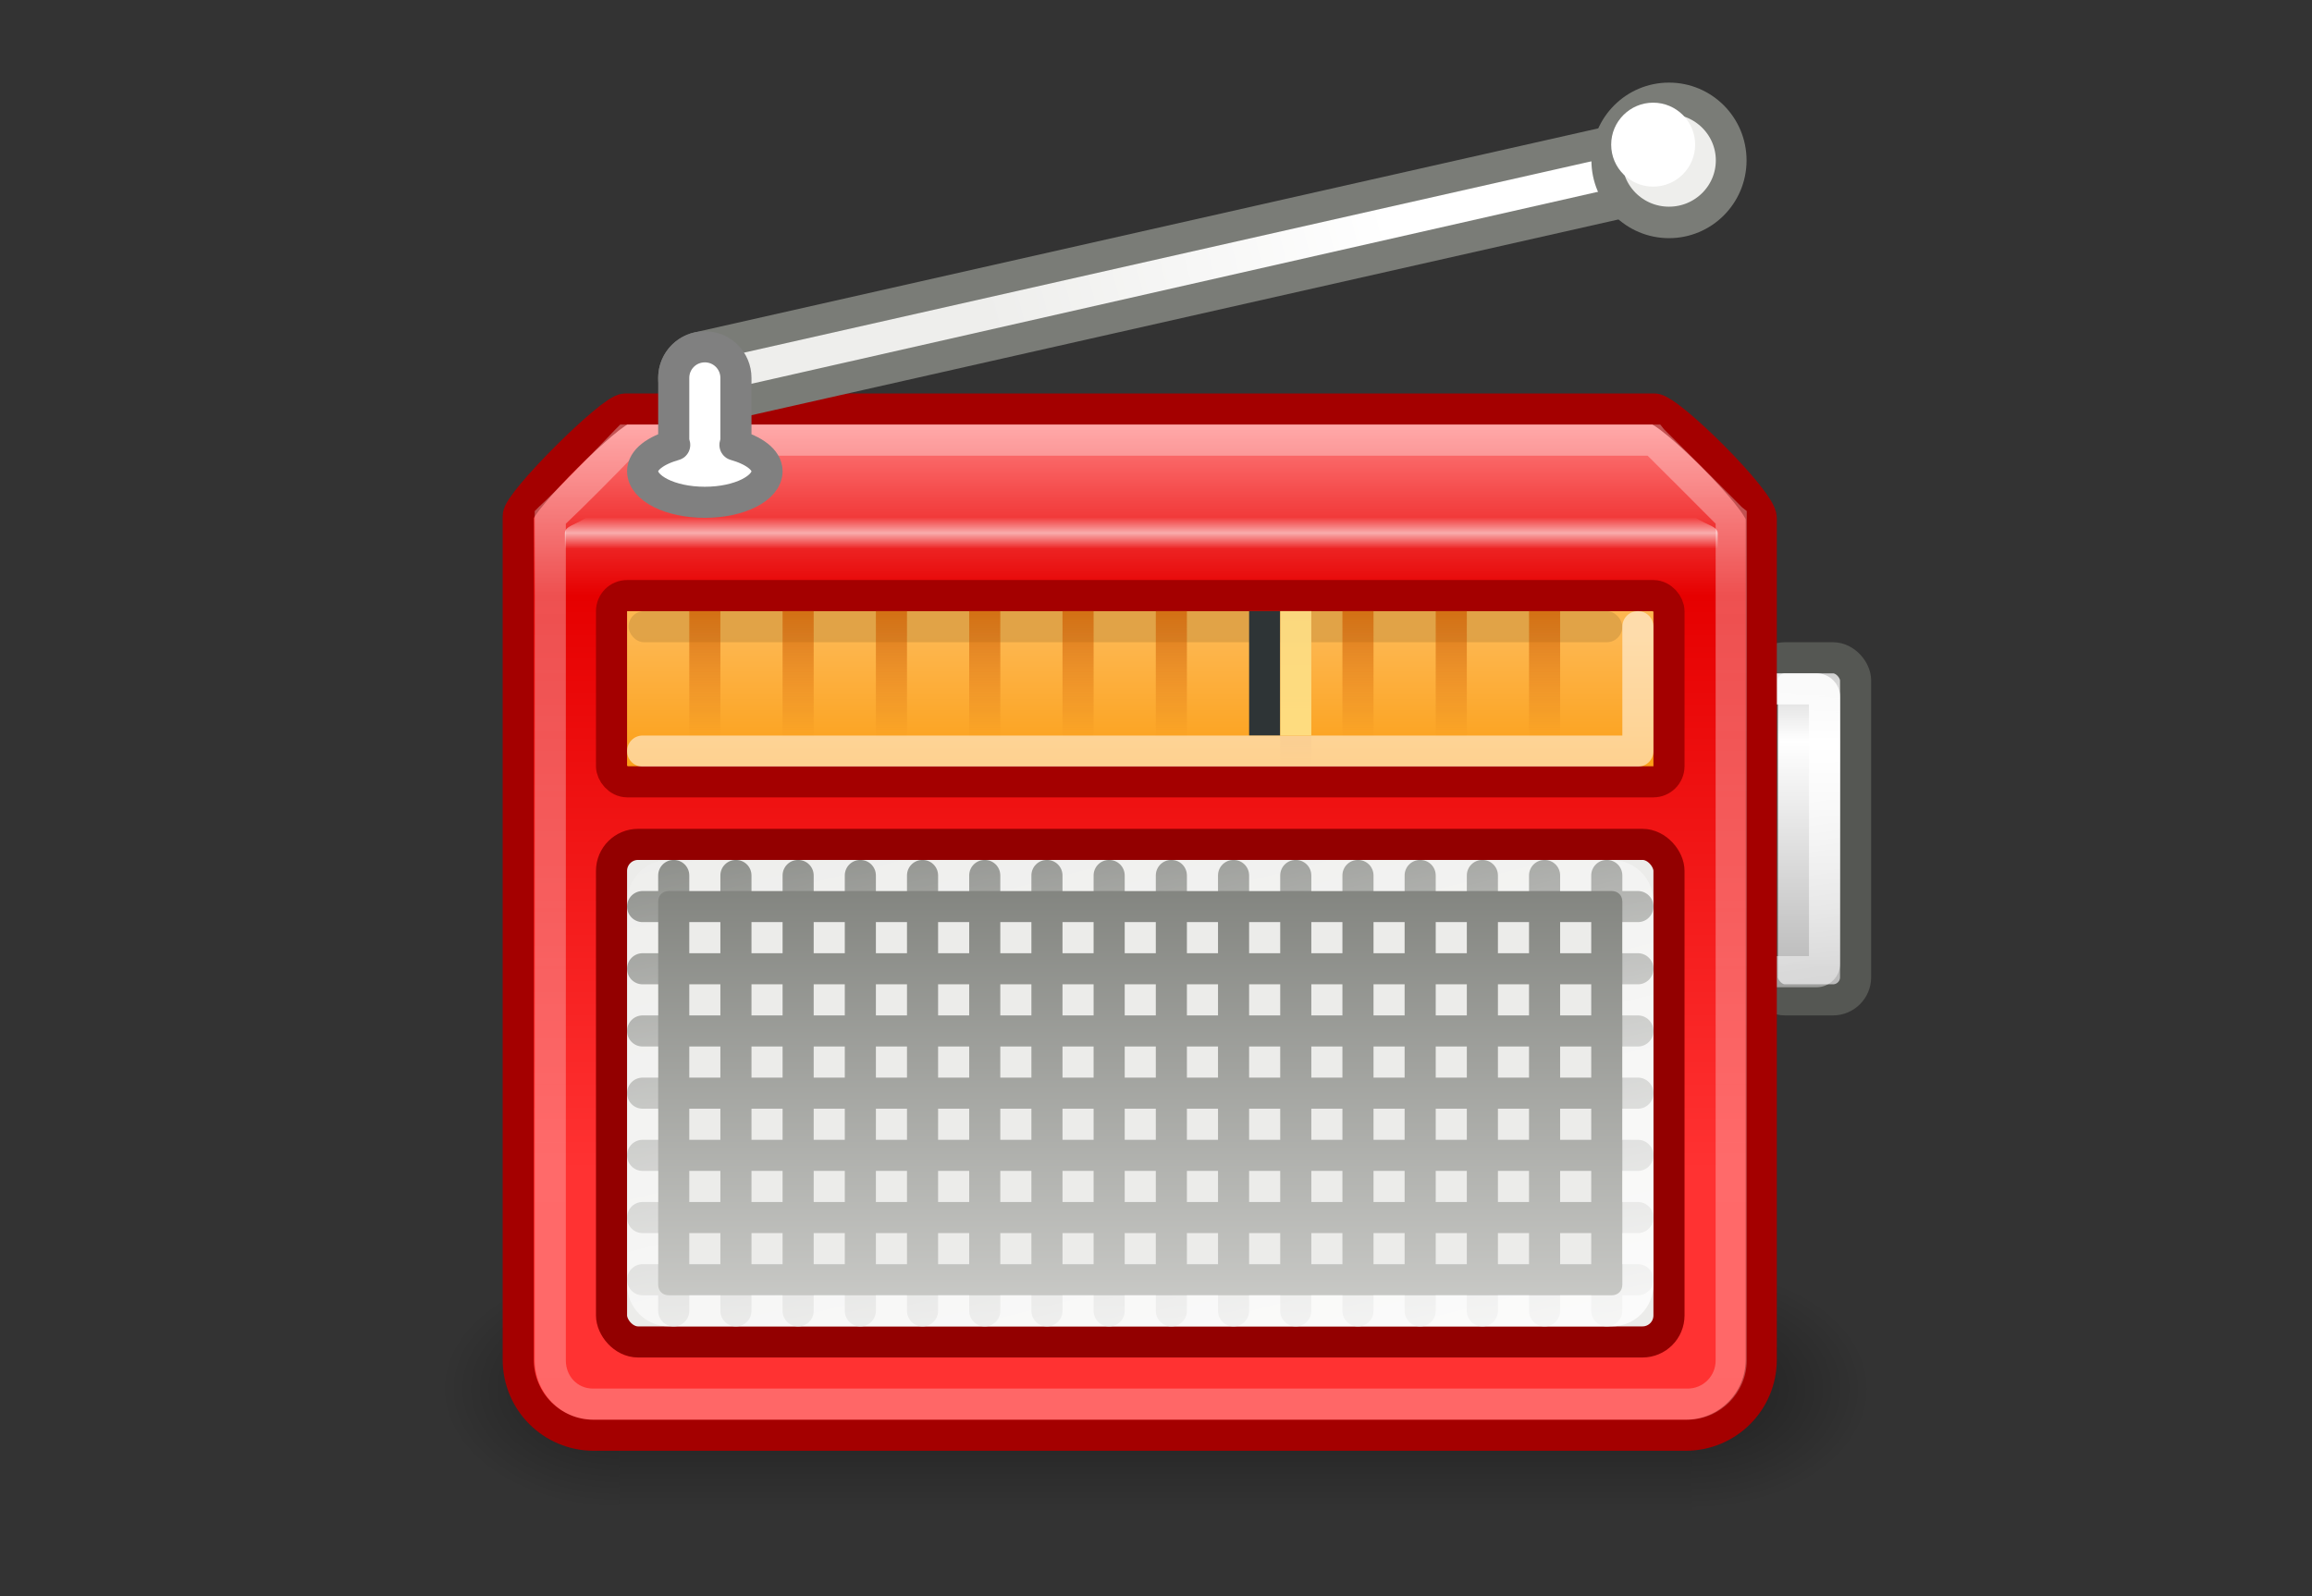 <?xml version="1.0" encoding="UTF-8"?>
<svg xmlns="http://www.w3.org/2000/svg" xmlns:xlink="http://www.w3.org/1999/xlink" contentScriptType="text/ecmascript" width="84" baseProfile="tiny" zoomAndPan="magnify" contentStyleType="text/css" viewBox="0 0 84 58" height="58" preserveAspectRatio="xMidYMid meet" version="1.0">
    <rect x="0" y="0" width="84" height="58" fill="#333333" stroke="none"/>
    <defs>
        <linearGradient x1="7.125" gradientTransform="matrix(1.771,0,0,2.003,5.957,0.486)" y1="4.625" x2="14.312" gradientUnits="userSpaceOnUse" y2="2.562" xlink:type="simple" xlink:actuate="onLoad" id="linearGradient3674" xlink:show="other">
            <stop stop-opacity="1" stop-color="#eeeeec" offset="0"/>
            <stop stop-opacity="1" stop-color="#ffffff" offset="1"/>
        </linearGradient>
        <linearGradient x1="-22.844" gradientTransform="matrix(1.03,0,0,0.333,52.363,10.333)" y1="16.938" x2="-22.844" gradientUnits="userSpaceOnUse" y2="20.01" xlink:type="simple" xlink:actuate="onLoad" id="linearGradient5185" xlink:show="other">
            <stop stop-opacity="0" stop-color="#ffffff" offset="0"/>
            <stop stop-opacity="1" stop-color="#ffffff" offset="0.5"/>
            <stop stop-opacity="0" stop-color="#ffffff" offset="1"/>
        </linearGradient>
        <linearGradient x1="25.436" gradientTransform="translate(0,1)" y1="50.337" x2="17.707" gradientUnits="userSpaceOnUse" y2="19.579" xlink:type="simple" xlink:actuate="onLoad" id="linearGradient3681" xlink:show="other">
            <stop stop-opacity="1" stop-color="#ffffff" offset="0"/>
            <stop stop-opacity="0" stop-color="#ffffff" offset="1"/>
        </linearGradient>
        <linearGradient x1="12.643" gradientTransform="matrix(2.194,0,0,-2.194,-39.768,52.895)" y1="12.258" x2="12.643" gradientUnits="userSpaceOnUse" y2="2.107" xlink:type="simple" xlink:actuate="onLoad" id="linearGradient5758" xlink:show="other">
            <stop stop-opacity="1" stop-color="#797b76" offset="0"/>
            <stop stop-opacity="1" stop-color="#ededeb" offset="1"/>
        </linearGradient>
        <linearGradient x1="5.5" gradientTransform="matrix(1,0,0,2.5,-6,-3.5)" y1="8.353" x2="5.5" gradientUnits="userSpaceOnUse" y2="10.624" xlink:type="simple" xlink:actuate="onLoad" id="linearGradient5050" xlink:show="other">
            <stop stop-opacity="1" stop-color="#ce5c00" offset="0"/>
            <stop stop-opacity="0" stop-color="#ce5c00" offset="1"/>
        </linearGradient>
        <linearGradient x1="5.5" gradientTransform="matrix(1,0,0,2.5,-6,-3.5)" y1="8.353" x2="5.5" gradientUnits="userSpaceOnUse" y2="10.624" xlink:type="simple" xlink:actuate="onLoad" id="linearGradient5052" xlink:show="other">
            <stop stop-opacity="1" stop-color="#ce5c00" offset="0"/>
            <stop stop-opacity="0" stop-color="#ce5c00" offset="1"/>
        </linearGradient>
        <linearGradient x1="5.5" gradientTransform="matrix(1,0,0,2.5,-6,-3.5)" y1="8.353" x2="5.5" gradientUnits="userSpaceOnUse" y2="10.624" xlink:type="simple" xlink:actuate="onLoad" id="linearGradient5054" xlink:show="other">
            <stop stop-opacity="1" stop-color="#ce5c00" offset="0"/>
            <stop stop-opacity="0" stop-color="#ce5c00" offset="1"/>
        </linearGradient>
        <linearGradient x1="5.5" gradientTransform="matrix(1,0,0,2.5,-6,-3.5)" y1="8.353" x2="5.5" gradientUnits="userSpaceOnUse" y2="10.624" xlink:type="simple" xlink:actuate="onLoad" id="linearGradient5056" xlink:show="other">
            <stop stop-opacity="1" stop-color="#ce5c00" offset="0"/>
            <stop stop-opacity="0" stop-color="#ce5c00" offset="1"/>
        </linearGradient>
        <linearGradient x1="5.5" gradientTransform="matrix(1,0,0,2.5,-6,-3.5)" y1="8.353" x2="5.5" gradientUnits="userSpaceOnUse" y2="10.624" xlink:type="simple" xlink:actuate="onLoad" id="linearGradient5058" xlink:show="other">
            <stop stop-opacity="1" stop-color="#ce5c00" offset="0"/>
            <stop stop-opacity="0" stop-color="#ce5c00" offset="1"/>
        </linearGradient>
        <linearGradient x1="5.5" gradientTransform="matrix(1,0,0,2.5,-6,-3.5)" y1="8.353" x2="5.5" gradientUnits="userSpaceOnUse" y2="10.624" xlink:type="simple" xlink:actuate="onLoad" id="linearGradient5061" xlink:show="other">
            <stop stop-opacity="1" stop-color="#ce5c00" offset="0"/>
            <stop stop-opacity="0" stop-color="#ce5c00" offset="1"/>
        </linearGradient>
        <linearGradient x1="5.5" gradientTransform="matrix(1,0,0,2.5,-6,-3.5)" y1="8.353" x2="5.5" gradientUnits="userSpaceOnUse" y2="10.624" xlink:type="simple" xlink:actuate="onLoad" id="linearGradient5063" xlink:show="other">
            <stop stop-opacity="1" stop-color="#ce5c00" offset="0"/>
            <stop stop-opacity="0" stop-color="#ce5c00" offset="1"/>
        </linearGradient>
        <linearGradient x1="5.5" gradientTransform="matrix(1,0,0,2.5,-6,-3.5)" y1="8.353" x2="5.5" gradientUnits="userSpaceOnUse" y2="10.624" xlink:type="simple" xlink:actuate="onLoad" id="linearGradient5065" xlink:show="other">
            <stop stop-opacity="1" stop-color="#ce5c00" offset="0"/>
            <stop stop-opacity="0" stop-color="#ce5c00" offset="1"/>
        </linearGradient>
        <linearGradient x1="5.5" gradientTransform="matrix(1,0,0,2.5,-6,-3.5)" y1="8.353" x2="5.5" gradientUnits="userSpaceOnUse" y2="10.624" xlink:type="simple" xlink:actuate="onLoad" id="linearGradient5833" xlink:show="other">
            <stop stop-opacity="1" stop-color="#ce5c00" offset="0"/>
            <stop stop-opacity="0" stop-color="#ce5c00" offset="1"/>
        </linearGradient>
        <linearGradient x1="5.5" gradientTransform="matrix(1,0,0,2.5,13,-3.5)" y1="8.127" x2="5.5" gradientUnits="userSpaceOnUse" y2="11" xlink:type="simple" xlink:actuate="onLoad" id="linearGradient5999" xlink:show="other">
            <stop stop-opacity="1" stop-color="#ce5c00" offset="0"/>
            <stop stop-opacity="0" stop-color="#ce5c00" offset="1"/>
        </linearGradient>
        <linearGradient x1="52.312" y1="45" x2="52.312" gradientUnits="userSpaceOnUse" y2="-15.705" xlink:type="simple" xlink:actuate="onLoad" id="linearGradient3667" xlink:show="other">
            <stop stop-opacity="0.258" stop-color="#ffffff" offset="0"/>
            <stop stop-opacity="0.384" stop-color="#ffffff" offset="1"/>
        </linearGradient>
        <linearGradient x1="20.27" gradientTransform="matrix(1.062,0,0,1,-1.469,2)" y1="17.806" x2="20.27" gradientUnits="userSpaceOnUse" y2="21.851" xlink:type="simple" xlink:actuate="onLoad" id="linearGradient5954" xlink:show="other">
            <stop stop-opacity="1" stop-color="#fdb750" offset="0"/>
            <stop stop-opacity="1" stop-color="#fca019" offset="1"/>
        </linearGradient>
        <linearGradient x1="3.958" gradientTransform="matrix(2.22,0,0,2.385,0.169,-4.385)" y1="17.349" x2="3.958" gradientUnits="userSpaceOnUse" y2="7.247" xlink:type="simple" xlink:actuate="onLoad" id="linearGradient5068" xlink:show="other">
            <stop stop-opacity="1" stop-color="#ff3232" offset="0"/>
            <stop stop-opacity="1" stop-color="#e60000" offset="0.768"/>
            <stop stop-opacity="1" stop-color="#ff8181" offset="1"/>
        </linearGradient>
        <linearGradient x1="45" gradientTransform="matrix(1,0,0,0.826,-1,5.384)" y1="19.433" x2="49.02" gradientUnits="userSpaceOnUse" y2="41.468" xlink:type="simple" xlink:actuate="onLoad" id="linearGradient3688" xlink:show="other">
            <stop stop-opacity="0.877" stop-color="#ffffff" offset="0"/>
            <stop stop-opacity="0" stop-color="#ffffff" offset="1"/>
        </linearGradient>
        <linearGradient x1="20.744" gradientTransform="matrix(1,0,0,2.2,25,1.8)" y1="8.556" x2="20.744" gradientUnits="userSpaceOnUse" y2="13.04" xlink:type="simple" xlink:actuate="onLoad" id="linearGradient5754" xlink:show="other">
            <stop stop-opacity="1" stop-color="#c8c8c8" offset="0"/>
            <stop stop-opacity="1" stop-color="#ffffff" offset="0.259"/>
            <stop stop-opacity="1" stop-color="#bbbbbb" offset="1"/>
        </linearGradient>
        <radialGradient gradientTransform="matrix(-2.919,0,0,2.002,-954.579,-897.807)" id="radialGradient6275" gradientUnits="userSpaceOnUse" xlink:show="other" xlink:type="simple" r="117.143" cx="541.391" fx="541.391" cy="489.906" fy="489.906" xlink:actuate="onLoad">
            <stop stop-opacity="1" stop-color="#000000" offset="0"/>
            <stop stop-opacity="0" stop-color="#000000" offset="1"/>
        </radialGradient>
        <radialGradient gradientTransform="matrix(2.919,0,1.4334912e-5,1.985,-2167.43,-883.14)" id="radialGradient6273" gradientUnits="userSpaceOnUse" xlink:show="other" xlink:type="simple" r="117.143" cx="576.933" fx="576.933" cy="486.653" fy="486.653" xlink:actuate="onLoad">
            <stop stop-opacity="1" stop-color="#000000" offset="0"/>
            <stop stop-opacity="0" stop-color="#000000" offset="1"/>
        </radialGradient>
        <linearGradient x1="302.857" gradientTransform="matrix(4.792,0,0,1.985,-3288.534,-885.88)" y1="366.648" x2="302.857" gradientUnits="userSpaceOnUse" y2="609.505" xlink:type="simple" xlink:actuate="onLoad" id="linearGradient6271" xlink:show="other">
            <stop stop-opacity="0" stop-color="#000000" offset="0"/>
            <stop stop-opacity="1" stop-color="#000000" offset="0.5"/>
            <stop stop-opacity="0" stop-color="#000000" offset="1"/>
        </linearGradient>
        <linearGradient xlink:type="simple" xlink:actuate="onLoad" id="linearGradient10591" xlink:show="other">
            <stop stop-opacity="1" stop-color="#cad0c6" offset="0"/>
            <stop stop-opacity="1" stop-color="#eaece9" offset="0.5"/>
            <stop stop-opacity="1" stop-color="#c5cbc0" offset="1"/>
        </linearGradient>
        <linearGradient xlink:type="simple" xlink:actuate="onLoad" xlink:show="other">
            <stop stop-opacity="1" stop-color="#7d6400" offset="0"/>
            <stop stop-opacity="1" stop-color="#be9700" offset="1"/>
        </linearGradient>
        <linearGradient xlink:type="simple" xlink:actuate="onLoad" id="linearGradient2092" xlink:show="other">
            <stop stop-opacity="1" stop-color="#fff7b0" offset="0"/>
            <stop stop-opacity="1" stop-color="#ffec41" offset="0.21"/>
            <stop stop-opacity="1" stop-color="#e2cc00" offset="0.84"/>
            <stop stop-opacity="1" stop-color="#c3af00" offset="1"/>
        </linearGradient>
        <linearGradient xlink:type="simple" xlink:actuate="onLoad" id="linearGradient2497" xlink:show="other">
            <stop stop-opacity="0" stop-color="rgb(206, 92, 0)" offset="0"/>
            <stop stop-opacity="0" stop-color="rgb(206, 92, 0)" offset="0.05"/>
            <stop stop-opacity="1" stop-color="rgb(206, 92, 0)" offset="0.2"/>
            <stop stop-opacity="1" stop-color="rgb(206, 92, 0)" offset="0.8"/>
            <stop stop-opacity="0" stop-color="rgb(206, 92, 0)" offset="0.95"/>
            <stop stop-opacity="0" stop-color="rgb(206, 92, 0)" offset="1"/>
        </linearGradient>
        <linearGradient gradientTransform="matrix(0.864, 0, 0, 1.395, 3.735, -6.054)" id="linearGradient2497" gradientUnits="userSpaceOnUse" xlink:show="other" xlink:type="simple" x1="12.527" y1="25.812" x2="34.814" y2="25.812" xlink:actuate="onLoad">
            <stop stop-opacity="0" stop-color="rgb(206, 92, 0)" offset="0"/>
            <stop stop-opacity="0" stop-color="rgb(206, 92, 0)" offset="0.05"/>
            <stop stop-opacity="1" stop-color="rgb(206, 92, 0)" offset="0.2"/>
            <stop stop-opacity="1" stop-color="rgb(206, 92, 0)" offset="0.8"/>
            <stop stop-opacity="0" stop-color="rgb(206, 92, 0)" offset="0.95"/>
            <stop stop-opacity="0" stop-color="rgb(206, 92, 0)" offset="1"/>
        </linearGradient>
        <linearGradient xlink:type="simple" xlink:actuate="onLoad" id="linearGradient2477" xlink:show="other">
            <stop stop-opacity="0" stop-color="rgb(252, 175, 62)" offset="0"/>
            <stop stop-opacity="0" stop-color="rgb(252, 175, 62)" offset="0.1"/>
            <stop stop-opacity="1" stop-color="rgb(254, 206, 136)" offset="0.2"/>
            <stop stop-opacity="1" stop-color="rgb(252, 175, 62)" offset="0.8"/>
            <stop stop-opacity="0" stop-color="rgb(252, 175, 62)" offset="0.9"/>
            <stop stop-opacity="0" stop-color="rgb(252, 175, 62)" offset="1"/>
        </linearGradient>
        <linearGradient gradientTransform="matrix(0.864,0,0,1.395,3.735,-6.054)" id="linearGradient2477" gradientUnits="userSpaceOnUse" xlink:show="other" xlink:type="simple" x1="9.975" y1="23.938" x2="36.459" y2="23.938" xlink:actuate="onLoad">
            <stop stop-opacity="0" stop-color="rgb(252, 175, 62)" offset="0"/>
            <stop stop-opacity="0" stop-color="rgb(252, 175, 62)" offset="0.1"/>
            <stop stop-opacity="1" stop-color="rgb(254, 206, 136)" offset="0.2"/>
            <stop stop-opacity="1" stop-color="rgb(252, 175, 62)" offset="0.8"/>
            <stop stop-opacity="0" stop-color="rgb(252, 175, 62)" offset="0.9"/>
            <stop stop-opacity="0" stop-color="rgb(252, 175, 62)" offset="1"/>
        </linearGradient>
        <radialGradient gradientTransform="matrix(1,0,0,0.51,0,16.054)" gradientUnits="userSpaceOnUse" xlink:type="simple" r="6.375" xlink:actuate="onLoad" cx="4.392" cy="32.308" xlink:show="other" fx="4.392" fy="32.308">
            <stop stop-opacity="1" stop-color="#ffffff" offset="0"/>
            <stop stop-opacity="0" stop-color="#ffffff" offset="1"/>
        </radialGradient>
        <radialGradient gradientTransform="matrix(1,0,0,0.51,0,16.054)" gradientUnits="userSpaceOnUse" xlink:type="simple" r="6.375" xlink:actuate="onLoad" cx="4.392" cy="32.308" xlink:show="other" fx="4.392" fy="32.308">
            <stop stop-opacity="1" stop-color="#ffffff" offset="0"/>
            <stop stop-opacity="0" stop-color="#ffffff" offset="1"/>
        </radialGradient>
        <linearGradient x1="19.648" gradientTransform="matrix(0.878,0,0,0.878,2.537,4.968)" y1="42.254" x2="20.631" gradientUnits="userSpaceOnUse" y2="6.776" xlink:type="simple" xlink:actuate="onLoad" id="linearGradient3055" xlink:show="other">
            <stop stop-opacity="1" stop-color="#b6b6b6" offset="0"/>
            <stop stop-opacity="1" stop-color="#f2f2f2" offset="0.5"/>
            <stop stop-opacity="1" stop-color="#fafafa" offset="0.676"/>
            <stop stop-opacity="1" stop-color="#d8d8d8" offset="0.841"/>
            <stop stop-opacity="1" stop-color="#f2f2f2" offset="0.875"/>
            <stop stop-opacity="1" stop-color="#dbdbdb" offset="1"/>
        </linearGradient>
        <linearGradient gradientTransform="matrix(1.19,0,0,1.19,27.442,34.468)" id="linearGradient3055" gradientUnits="userSpaceOnUse" xlink:show="other" xlink:type="simple" x1="19.648" y1="42.254" x2="20.631" y2="6.776" xlink:actuate="onLoad">
            <stop stop-opacity="1" stop-color="#b6b6b6" offset="0"/>
            <stop stop-opacity="1" stop-color="#f2f2f2" offset="0.5"/>
            <stop stop-opacity="1" stop-color="#fafafa" offset="0.676"/>
            <stop stop-opacity="1" stop-color="#d8d8d8" offset="0.841"/>
            <stop stop-opacity="1" stop-color="#f2f2f2" offset="0.875"/>
            <stop stop-opacity="1" stop-color="#dbdbdb" offset="1"/>
        </linearGradient>
        <radialGradient gradientTransform="matrix(1,0,0,0.375,0,24.47)" id="radialGradient2260" gradientUnits="userSpaceOnUse" xlink:show="other" xlink:type="simple" r="17.688" cx="24.812" fx="24.812" cy="39.125" fy="39.125" xlink:actuate="onLoad">
            <stop stop-opacity="1" stop-color="#000000" offset="0"/>
            <stop stop-opacity="0" stop-color="#000000" offset="1"/>
        </radialGradient>
        <radialGradient gradientTransform="matrix(1.018,0,0,0.294,47.095,73.162)" id="radialGradient2260" gradientUnits="userSpaceOnUse" xlink:show="other" xlink:type="simple" r="17.688" cx="24.812" fx="24.812" cy="39.125" fy="39.125" xlink:actuate="onLoad">
            <stop stop-opacity="1" stop-color="#000000" offset="0"/>
            <stop stop-opacity="0" stop-color="#000000" offset="1"/>
        </radialGradient>
        <linearGradient xlink:type="simple" xlink:actuate="onLoad" xlink:show="other">
            <stop stop-opacity="1" stop-color="#323232" offset="0"/>
            <stop stop-opacity="1" stop-color="#888a85" offset="1"/>
        </linearGradient>
        <linearGradient xlink:type="simple" xlink:actuate="onLoad" id="linearGradient6580" xlink:show="other">
            <stop stop-opacity="0.51" stop-color="#000000" offset="0"/>
            <stop stop-opacity="0" stop-color="#000000" offset="1"/>
        </linearGradient>
        <radialGradient gradientTransform="matrix(1,0,0,0.285,0,20.106)" id="linearGradient6580" gradientUnits="userSpaceOnUse" xlink:show="other" xlink:type="simple" r="30.25" cx="23.5" fx="23.5" cy="28.125" fy="28.125" xlink:actuate="onLoad">
            <stop stop-opacity="0.51" stop-color="#000000" offset="0"/>
            <stop stop-opacity="0" stop-color="#000000" offset="1"/>
        </radialGradient>
        <linearGradient xlink:type="simple" xlink:actuate="onLoad" xlink:show="other">
            <stop stop-opacity="1" stop-color="#6194cb" offset="0"/>
            <stop stop-opacity="1" stop-color="#729fcf" offset="1"/>
        </linearGradient>
        <linearGradient xlink:type="simple" xlink:actuate="onLoad" xlink:show="other">
            <stop stop-opacity="0.876" stop-color="#ffffff" offset="0"/>
            <stop stop-opacity="0" stop-color="#fffffe" offset="1"/>
        </linearGradient>
        <linearGradient xlink:type="simple" xlink:actuate="onLoad" xlink:show="other">
            <stop stop-opacity="1" stop-color="#424242" offset="0"/>
            <stop stop-opacity="1" stop-color="#777777" offset="1"/>
        </linearGradient>
        <linearGradient xlink:type="simple" xlink:actuate="onLoad" xlink:show="other">
            <stop stop-opacity="1" stop-color="#202020" offset="0"/>
            <stop stop-opacity="1" stop-color="#b9b9b9" offset="1"/>
        </linearGradient>
        <linearGradient x1="2.062" gradientTransform="matrix(1.343,0,0,1.418,2.88,0.315)" y1="15.257" x2="30.6" gradientUnits="userSpaceOnUse" y2="15.257" xlink:type="simple" xlink:actuate="onLoad" xlink:show="other">
            <stop stop-opacity="1" stop-color="#989690" offset="0"/>
            <stop stop-opacity="1" stop-color="#656460" offset="1"/>
        </linearGradient>
        <linearGradient x1="8.78" gradientTransform="matrix(2.395,0,0,0.781,2.88,0.343)" y1="37.785" x2="9.762" gradientUnits="userSpaceOnUse" y2="32.203" xlink:type="simple" xlink:actuate="onLoad" xlink:show="other">
            <stop stop-opacity="0.129" stop-color="#000000" offset="0"/>
            <stop stop-opacity="0" stop-color="#000000" offset="1"/>
        </linearGradient>
        <linearGradient x1="11.233" gradientTransform="matrix(1.371,0,0,1.444,2.431,-0.141)" y1="13.686" x2="21.112" gradientUnits="userSpaceOnUse" y2="24.133" xlink:type="simple" xlink:actuate="onLoad" xlink:show="other">
            <stop stop-opacity="1" stop-color="#ffffff" offset="0"/>
            <stop stop-opacity="1" stop-color="#ededed" offset="1"/>
        </linearGradient>
        <linearGradient x1="8.916" gradientTransform="matrix(2.455,0,0,0.762,2.88,0.343)" y1="37.197" x2="9.886" gradientUnits="userSpaceOnUse" y2="52.091" xlink:type="simple" xlink:actuate="onLoad" xlink:show="other">
            <stop stop-opacity="1" stop-color="#9aa29a" offset="0"/>
            <stop stop-opacity="1" stop-color="#b5beb5" offset="1"/>
        </linearGradient>
        <linearGradient x1="8.916" gradientTransform="matrix(2.455,0,0,0.762,2.88,0.343)" y1="37.197" x2="9.886" gradientUnits="userSpaceOnUse" y2="52.091" xlink:type="simple" xlink:actuate="onLoad" xlink:show="other">
            <stop stop-opacity="1" stop-color="#9aa29a" offset="0"/>
            <stop stop-opacity="1" stop-color="#b5beb5" offset="1"/>
        </linearGradient>
        <linearGradient x1="10.184" gradientTransform="matrix(1.819,0,0,1.028,2.88,0.343)" y1="15.148" x2="15.311" gradientUnits="userSpaceOnUse" y2="29.569" xlink:type="simple" xlink:actuate="onLoad" xlink:show="other">
            <stop stop-opacity="1" stop-color="#ffffff" offset="0"/>
            <stop stop-opacity="1" stop-color="#dcdcdc" offset="1"/>
        </linearGradient>
        <linearGradient x1="5.827" gradientTransform="matrix(1.571,0,0,1.191,2.88,0.343)" y1="7.231" x2="13.467" gradientUnits="userSpaceOnUse" y2="17.877" xlink:type="simple" xlink:actuate="onLoad" xlink:show="other">
            <stop stop-opacity="1" stop-color="#ededed" offset="0"/>
            <stop stop-opacity="1" stop-color="#c8c8c8" offset="1"/>
        </linearGradient>
        <linearGradient x1="11.573" gradientTransform="matrix(1.343,0,0,1.418,2.88,0.315)" y1="4.746" x2="18.475" gradientUnits="userSpaceOnUse" y2="26.023" xlink:type="simple" xlink:actuate="onLoad" xlink:show="other">
            <stop stop-opacity="1" stop-color="#ffffff" offset="0"/>
            <stop stop-opacity="1" stop-color="#e2e2e2" offset="1"/>
        </linearGradient>
        <radialGradient gradientTransform="matrix(-2.774,0,0,1.97,112.762,-872.885)" gradientUnits="userSpaceOnUse" xlink:type="simple" r="117.143" xlink:actuate="onLoad" cx="605.714" cy="486.648" xlink:show="other" fx="605.714" fy="486.648">
            <stop stop-opacity="1" stop-color="#000000" offset="0"/>
            <stop stop-opacity="0" stop-color="#000000" offset="1"/>
        </radialGradient>
        <radialGradient gradientTransform="matrix(2.774,0,0,1.97,-1891.633,-872.885)" gradientUnits="userSpaceOnUse" xlink:type="simple" r="117.143" xlink:actuate="onLoad" cx="605.714" cy="486.648" xlink:show="other" fx="605.714" fy="486.648">
            <stop stop-opacity="1" stop-color="#000000" offset="0"/>
            <stop stop-opacity="0" stop-color="#000000" offset="1"/>
        </radialGradient>
        <linearGradient x1="302.857" gradientTransform="matrix(2.774,0,0,1.97,-1892.179,-872.885)" y1="366.648" x2="302.857" gradientUnits="userSpaceOnUse" y2="609.505" xlink:type="simple" xlink:actuate="onLoad" xlink:show="other">
            <stop stop-opacity="0" stop-color="#000000" offset="0"/>
            <stop stop-opacity="1" stop-color="#000000" offset="0.5"/>
            <stop stop-opacity="0" stop-color="#000000" offset="1"/>
        </linearGradient>
        <linearGradient xlink:type="simple" xlink:actuate="onLoad" id="linearGradient8650" xlink:show="other">
            <stop stop-opacity="1" stop-color="#ffffff" offset="0"/>
            <stop stop-opacity="0" stop-color="#ffffff" offset="1"/>
        </linearGradient>
        <radialGradient gradientTransform="matrix(0,-2.047,-1.558,0,44.116,66.933)" id="linearGradient8650" gradientUnits="userSpaceOnUse" xlink:show="other" xlink:type="simple" r="17.171" cx="15.987" fx="15.987" cy="1.535" fy="1.535" xlink:actuate="onLoad">
            <stop stop-opacity="1" stop-color="#ffffff" offset="0"/>
            <stop stop-opacity="0" stop-color="#ffffff" offset="1"/>
        </radialGradient>
        <linearGradient xlink:type="simple" xlink:actuate="onLoad" id="linearGradient1442" xlink:show="other">
            <stop stop-color="#73d216" offset="0"/>
            <stop stop-color="#4e9a06" offset="1"/>
        </linearGradient>
        <radialGradient gradientTransform="matrix(0,-0.843,1.02,0,0.606,42.586)" id="linearGradient1442" gradientUnits="userSpaceOnUse" xlink:show="other" xlink:type="simple" r="16.956" cx="35.293" fx="35.293" cy="20.494" fy="20.494" xlink:actuate="onLoad">
            <stop offset="0" stop-color="#73d216"/>
            <stop offset="1" stop-color="#4e9a06"/>
        </radialGradient>
        <radialGradient gradientTransform="matrix(-2.774,0,0,1.97,112.762,-872.885)" id="linearGradient5060" gradientUnits="userSpaceOnUse" xlink:show="other" xlink:type="simple" r="117.143" cx="605.714" fx="605.714" cy="486.648" fy="486.648" xlink:actuate="onLoad">
            <stop stop-opacity="1" stop-color="#000000" offset="0"/>
            <stop stop-opacity="0" stop-color="#000000" offset="1"/>
        </radialGradient>
        <linearGradient xlink:type="simple" xlink:actuate="onLoad" id="linearGradient5060" xlink:show="other">
            <stop stop-opacity="1" stop-color="#000000" offset="0"/>
            <stop stop-opacity="0" stop-color="#000000" offset="1"/>
        </linearGradient>
        <radialGradient gradientTransform="matrix(2.774,0,0,1.97,-1891.633,-872.885)" id="linearGradient5060" gradientUnits="userSpaceOnUse" xlink:show="other" xlink:type="simple" r="117.143" cx="605.714" fx="605.714" cy="486.648" fy="486.648" xlink:actuate="onLoad">
            <stop stop-opacity="1" stop-color="#000000" offset="0"/>
            <stop stop-opacity="0" stop-color="#000000" offset="1"/>
        </radialGradient>
        <linearGradient xlink:type="simple" xlink:actuate="onLoad" id="linearGradient5048" xlink:show="other">
            <stop stop-opacity="0" stop-color="#000000" offset="0"/>
            <stop stop-opacity="1" stop-color="#000000" offset="0.5"/>
            <stop stop-opacity="0" stop-color="#000000" offset="1"/>
        </linearGradient>
        <linearGradient gradientTransform="matrix(2.774,0,0,1.97,-1892.179,-872.885)" id="linearGradient5048" gradientUnits="userSpaceOnUse" xlink:show="other" xlink:type="simple" x1="302.857" y1="366.648" x2="302.857" y2="609.505" xlink:actuate="onLoad">
            <stop stop-opacity="0" stop-color="#000000" offset="0"/>
            <stop stop-opacity="1" stop-color="#000000" offset="0.5"/>
            <stop stop-opacity="0" stop-color="#000000" offset="1"/>
        </linearGradient>
        <linearGradient xlink:type="simple" xlink:actuate="onLoad" id="linearGradient2274" xlink:show="other">
            <stop stop-opacity="0.129" stop-color="#000000" offset="0"/>
            <stop stop-opacity="0" stop-color="#000000" offset="1"/>
        </linearGradient>
        <linearGradient xlink:type="simple" xlink:actuate="onLoad" id="linearGradient9749" xlink:show="other">
            <stop stop-opacity="1" stop-color="#ffffff" offset="0"/>
            <stop stop-opacity="1" stop-color="#ededed" offset="1"/>
        </linearGradient>
        <linearGradient xlink:type="simple" xlink:actuate="onLoad" id="linearGradient2152" xlink:show="other">
            <stop stop-opacity="1" stop-color="#9aa29a" offset="0"/>
            <stop stop-opacity="1" stop-color="#b5beb5" offset="1"/>
        </linearGradient>
        <linearGradient xlink:type="simple" xlink:actuate="onLoad" id="linearGradient2166" xlink:show="other">
            <stop stop-opacity="1" stop-color="#ffffff" offset="0"/>
            <stop stop-opacity="1" stop-color="#dcdcdc" offset="1"/>
        </linearGradient>
        <linearGradient xlink:type="simple" xlink:actuate="onLoad" id="linearGradient18913" xlink:show="other">
            <stop stop-opacity="1" stop-color="#ededed" offset="0"/>
            <stop stop-opacity="1" stop-color="#c8c8c8" offset="1"/>
        </linearGradient>
        <linearGradient xlink:type="simple" xlink:actuate="onLoad" id="linearGradient2136" xlink:show="other">
            <stop stop-opacity="1" stop-color="#989690" offset="0"/>
            <stop stop-opacity="1" stop-color="#656460" offset="1"/>
        </linearGradient>
        <linearGradient xlink:type="simple" xlink:actuate="onLoad" id="linearGradient15107" xlink:show="other">
            <stop stop-opacity="1" stop-color="#ffffff" offset="0"/>
            <stop stop-opacity="1" stop-color="#e2e2e2" offset="1"/>
        </linearGradient>
        <linearGradient xlink:type="simple" xlink:actuate="onLoad" id="linearGradient10691" xlink:show="other">
            <stop stop-opacity="1" stop-color="#000000" offset="0"/>
            <stop stop-opacity="0" stop-color="#000000" offset="1"/>
        </linearGradient>
        <radialGradient gradientTransform="scale(1.902,0.526)" id="linearGradient10691" gradientUnits="userSpaceOnUse" xlink:show="other" xlink:type="simple" r="7.228" cx="6.703" fx="6.703" cy="73.616" fy="73.616" xlink:actuate="onLoad">
            <stop stop-opacity="1" stop-color="#000000" offset="0"/>
            <stop stop-opacity="0" stop-color="#000000" offset="1"/>
        </radialGradient>
        <linearGradient gradientTransform="matrix(2.395,0,0,0.781,2.88,0.343)" id="linearGradient2274" gradientUnits="userSpaceOnUse" xlink:show="other" xlink:type="simple" x1="8.78" y1="37.785" x2="9.762" y2="32.203" xlink:actuate="onLoad">
            <stop stop-opacity="0.129" stop-color="#000000" offset="0"/>
            <stop stop-opacity="0" stop-color="#000000" offset="1"/>
        </linearGradient>
        <linearGradient gradientTransform="matrix(1.371,0,0,1.444,2.431,-0.141)" id="linearGradient9749" gradientUnits="userSpaceOnUse" xlink:show="other" xlink:type="simple" x1="11.233" y1="13.686" x2="21.112" y2="24.133" xlink:actuate="onLoad">
            <stop stop-opacity="1" stop-color="#ffffff" offset="0"/>
            <stop stop-opacity="1" stop-color="#ededed" offset="1"/>
        </linearGradient>
        <linearGradient gradientTransform="matrix(2.455,0,0,0.762,2.88,0.343)" id="linearGradient2152" gradientUnits="userSpaceOnUse" xlink:show="other" xlink:type="simple" x1="8.916" y1="37.197" x2="9.886" y2="52.091" xlink:actuate="onLoad">
            <stop stop-opacity="1" stop-color="#9aa29a" offset="0"/>
            <stop stop-opacity="1" stop-color="#b5beb5" offset="1"/>
        </linearGradient>
        <linearGradient gradientTransform="matrix(2.455,0,0,0.762,2.88,0.343)" id="linearGradient2152" gradientUnits="userSpaceOnUse" xlink:show="other" xlink:type="simple" x1="8.916" y1="37.197" x2="9.886" y2="52.091" xlink:actuate="onLoad">
            <stop stop-opacity="1" stop-color="#9aa29a" offset="0"/>
            <stop stop-opacity="1" stop-color="#b5beb5" offset="1"/>
        </linearGradient>
        <linearGradient gradientTransform="matrix(1.819,0,0,1.028,2.88,0.343)" id="linearGradient2166" gradientUnits="userSpaceOnUse" xlink:show="other" xlink:type="simple" x1="10.184" y1="15.148" x2="15.311" y2="29.569" xlink:actuate="onLoad">
            <stop stop-opacity="1" stop-color="#ffffff" offset="0"/>
            <stop stop-opacity="1" stop-color="#dcdcdc" offset="1"/>
        </linearGradient>
        <linearGradient gradientTransform="matrix(1.571,0,0,1.191,2.88,0.343)" id="linearGradient18913" gradientUnits="userSpaceOnUse" xlink:show="other" xlink:type="simple" x1="5.827" y1="7.231" x2="13.467" y2="17.877" xlink:actuate="onLoad">
            <stop stop-opacity="1" stop-color="#ededed" offset="0"/>
            <stop stop-opacity="1" stop-color="#c8c8c8" offset="1"/>
        </linearGradient>
        <linearGradient gradientTransform="matrix(1.343,0,0,1.418,2.88,0.315)" id="linearGradient15107" gradientUnits="userSpaceOnUse" xlink:show="other" xlink:type="simple" x1="11.573" y1="4.746" x2="18.475" y2="26.023" xlink:actuate="onLoad">
            <stop stop-opacity="1" stop-color="#ffffff" offset="0"/>
            <stop stop-opacity="1" stop-color="#e2e2e2" offset="1"/>
        </linearGradient>
        <linearGradient gradientTransform="matrix(1.343,0,0,1.418,2.88,0.315)" id="linearGradient2136" gradientUnits="userSpaceOnUse" xlink:show="other" xlink:type="simple" x1="2.062" y1="15.257" x2="30.6" y2="15.257" xlink:actuate="onLoad">
            <stop stop-opacity="1" stop-color="#989690" offset="0"/>
            <stop stop-opacity="1" stop-color="#656460" offset="1"/>
        </linearGradient>
        <linearGradient xlink:type="simple" xlink:actuate="onLoad" id="linearGradient12512" xlink:show="other">
            <stop stop-opacity="1" stop-color="#ffffff" offset="0"/>
            <stop stop-opacity="0.891" stop-color="#fff520" offset="0.5"/>
            <stop stop-opacity="0" stop-color="#fff300" offset="1"/>
        </linearGradient>
        <radialGradient id="linearGradient12512" gradientUnits="userSpaceOnUse" xlink:show="other" xlink:type="simple" r="14.375" cx="55" fx="55" cy="125" fy="125" xlink:actuate="onLoad">
            <stop stop-opacity="1" stop-color="#ffffff" offset="0"/>
            <stop stop-opacity="0.891" stop-color="#fff520" offset="0.5"/>
            <stop stop-opacity="0" stop-color="#fff300" offset="1"/>
        </radialGradient>
        <linearGradient gradientTransform="matrix(2.774,0,0,1.97,-1892.179,-872.885)" id="linearGradient5048" gradientUnits="userSpaceOnUse" xlink:show="other" xlink:type="simple" x1="302.857" y1="366.648" x2="302.857" y2="609.505" xlink:actuate="onLoad">
            <stop stop-opacity="0" stop-color="#000000" offset="0"/>
            <stop stop-opacity="1" stop-color="#000000" offset="0.5"/>
            <stop stop-opacity="0" stop-color="#000000" offset="1"/>
        </linearGradient>
        <radialGradient gradientTransform="matrix(2.774,0,0,1.97,-1891.633,-872.885)" id="linearGradient5060" gradientUnits="userSpaceOnUse" xlink:show="other" xlink:type="simple" r="117.143" cx="605.714" fx="605.714" cy="486.648" fy="486.648" xlink:actuate="onLoad">
            <stop stop-opacity="1" stop-color="#000000" offset="0"/>
            <stop stop-opacity="0" stop-color="#000000" offset="1"/>
        </radialGradient>
        <radialGradient gradientTransform="matrix(-2.774,0,0,1.97,112.762,-872.885)" id="linearGradient5060" gradientUnits="userSpaceOnUse" xlink:show="other" xlink:type="simple" r="117.143" cx="605.714" fx="605.714" cy="486.648" fy="486.648" xlink:actuate="onLoad">
            <stop stop-opacity="1" stop-color="#000000" offset="0"/>
            <stop stop-opacity="0" stop-color="#000000" offset="1"/>
        </radialGradient>
        <radialGradient id="linearGradient12512" gradientUnits="userSpaceOnUse" xlink:show="other" xlink:type="simple" r="14.375" cx="55" fx="55" cy="125" fy="125" xlink:actuate="onLoad">
            <stop stop-opacity="1" stop-color="#ffffff" offset="0"/>
            <stop stop-opacity="0.891" stop-color="#fff520" offset="0.5"/>
            <stop stop-opacity="0" stop-color="#fff300" offset="1"/>
        </radialGradient>
        <radialGradient gradientTransform="matrix(0,-0.843,1.02,0,0.606,42.586)" id="linearGradient1442" gradientUnits="userSpaceOnUse" xlink:show="other" xlink:type="simple" r="16.956" cx="35.293" fx="35.293" cy="20.494" fy="20.494" xlink:actuate="onLoad">
            <stop offset="0" stop-color="#73d216"/>
            <stop offset="1" stop-color="#4e9a06"/>
        </radialGradient>
        <radialGradient gradientTransform="matrix(0,-2.047,-1.558,0,44.116,66.933)" id="linearGradient8650" gradientUnits="userSpaceOnUse" xlink:show="other" xlink:type="simple" r="17.171" cx="15.987" fx="15.987" cy="1.535" fy="1.535" xlink:actuate="onLoad">
            <stop stop-opacity="1" stop-color="#ffffff" offset="0"/>
            <stop stop-opacity="0" stop-color="#ffffff" offset="1"/>
        </radialGradient>
        <linearGradient gradientTransform="matrix(2.857,0,0,0.931,15.907,1.407)" id="linearGradient2274" gradientUnits="userSpaceOnUse" xlink:show="other" xlink:type="simple" x1="8.78" y1="37.785" x2="9.762" y2="32.203" xlink:actuate="onLoad">
            <stop stop-opacity="0.129" stop-color="#000000" offset="0"/>
            <stop stop-opacity="0" stop-color="#000000" offset="1"/>
        </linearGradient>
        <linearGradient gradientTransform="matrix(1.636,0,0,1.721,15.372,0.83)" id="linearGradient9749" gradientUnits="userSpaceOnUse" xlink:show="other" xlink:type="simple" x1="11.233" y1="13.686" x2="21.112" y2="24.133" xlink:actuate="onLoad">
            <stop stop-opacity="1" stop-color="#ffffff" offset="0"/>
            <stop stop-opacity="1" stop-color="#ededed" offset="1"/>
        </linearGradient>
        <linearGradient gradientTransform="matrix(2.929,0,0,0.908,15.907,1.407)" id="linearGradient2152" gradientUnits="userSpaceOnUse" xlink:show="other" xlink:type="simple" x1="8.916" y1="37.197" x2="9.886" y2="52.091" xlink:actuate="onLoad">
            <stop stop-opacity="1" stop-color="#9aa29a" offset="0"/>
            <stop stop-opacity="1" stop-color="#b5beb5" offset="1"/>
        </linearGradient>
        <linearGradient gradientTransform="matrix(2.929,0,0,0.908,15.907,1.407)" id="linearGradient2152" gradientUnits="userSpaceOnUse" xlink:show="other" xlink:type="simple" x1="8.916" y1="37.197" x2="9.886" y2="52.091" xlink:actuate="onLoad">
            <stop stop-opacity="1" stop-color="#9aa29a" offset="0"/>
            <stop stop-opacity="1" stop-color="#b5beb5" offset="1"/>
        </linearGradient>
        <linearGradient gradientTransform="matrix(2.171,0,0,1.225,15.907,1.407)" id="linearGradient2166" gradientUnits="userSpaceOnUse" xlink:show="other" xlink:type="simple" x1="10.184" y1="15.148" x2="15.311" y2="29.569" xlink:actuate="onLoad">
            <stop stop-opacity="1" stop-color="#ffffff" offset="0"/>
            <stop stop-opacity="1" stop-color="#dcdcdc" offset="1"/>
        </linearGradient>
        <linearGradient gradientTransform="matrix(1.874,0,0,1.419,15.907,1.407)" id="linearGradient18913" gradientUnits="userSpaceOnUse" xlink:show="other" xlink:type="simple" x1="5.827" y1="7.231" x2="13.467" y2="17.877" xlink:actuate="onLoad">
            <stop stop-opacity="1" stop-color="#ededed" offset="0"/>
            <stop stop-opacity="1" stop-color="#c8c8c8" offset="1"/>
        </linearGradient>
        <linearGradient gradientTransform="matrix(1.603,0,0,1.69,15.907,1.373)" id="linearGradient15107" gradientUnits="userSpaceOnUse" xlink:show="other" xlink:type="simple" x1="11.573" y1="4.746" x2="18.475" y2="26.023" xlink:actuate="onLoad">
            <stop stop-opacity="1" stop-color="#ffffff" offset="0"/>
            <stop stop-opacity="1" stop-color="#e2e2e2" offset="1"/>
        </linearGradient>
        <linearGradient gradientTransform="matrix(1.603,0,0,1.69,15.907,1.373)" id="linearGradient2136" gradientUnits="userSpaceOnUse" xlink:show="other" xlink:type="simple" x1="2.062" y1="15.257" x2="30.6" y2="15.257" xlink:actuate="onLoad">
            <stop stop-opacity="1" stop-color="#989690" offset="0"/>
            <stop stop-opacity="1" stop-color="#656460" offset="1"/>
        </linearGradient>
        <linearGradient gradientTransform="matrix(2.774,0,0,1.97,-1892.179,-872.885)" id="linearGradient5048" gradientUnits="userSpaceOnUse" xlink:show="other" xlink:type="simple" x1="302.857" y1="366.648" x2="302.857" y2="609.505" xlink:actuate="onLoad">
            <stop stop-opacity="0" stop-color="#000000" offset="0"/>
            <stop stop-opacity="1" stop-color="#000000" offset="0.5"/>
            <stop stop-opacity="0" stop-color="#000000" offset="1"/>
        </linearGradient>
        <radialGradient gradientTransform="matrix(2.774,0,0,1.97,-1891.633,-872.885)" id="linearGradient5060" gradientUnits="userSpaceOnUse" xlink:show="other" xlink:type="simple" r="117.143" cx="605.714" fx="605.714" cy="486.648" fy="486.648" xlink:actuate="onLoad">
            <stop stop-opacity="1" stop-color="#000000" offset="0"/>
            <stop stop-opacity="0" stop-color="#000000" offset="1"/>
        </radialGradient>
        <radialGradient gradientTransform="matrix(-2.774,0,0,1.97,112.762,-872.885)" id="linearGradient5060" gradientUnits="userSpaceOnUse" xlink:show="other" xlink:type="simple" r="117.143" cx="605.714" fx="605.714" cy="486.648" fy="486.648" xlink:actuate="onLoad">
            <stop stop-opacity="1" stop-color="#000000" offset="0"/>
            <stop stop-opacity="0" stop-color="#000000" offset="1"/>
        </radialGradient>
        <linearGradient gradientTransform="matrix(1.603,0,0,1.69,15.907,1.373)" id="linearGradient15107" gradientUnits="userSpaceOnUse" xlink:show="other" xlink:type="simple" x1="11.573" y1="4.746" x2="18.475" y2="26.023" xlink:actuate="onLoad">
            <stop stop-opacity="1" stop-color="#ffffff" offset="0"/>
            <stop stop-opacity="1" stop-color="#e2e2e2" offset="1"/>
        </linearGradient>
        <linearGradient gradientTransform="matrix(1.603,0,0,1.69,15.907,1.373)" id="linearGradient2136" gradientUnits="userSpaceOnUse" xlink:show="other" xlink:type="simple" x1="2.062" y1="15.257" x2="30.6" y2="15.257" xlink:actuate="onLoad">
            <stop stop-opacity="1" stop-color="#989690" offset="0"/>
            <stop stop-opacity="1" stop-color="#656460" offset="1"/>
        </linearGradient>
        <linearGradient gradientTransform="matrix(1.874,0,0,1.419,15.907,1.407)" id="linearGradient18913" gradientUnits="userSpaceOnUse" xlink:show="other" xlink:type="simple" x1="5.827" y1="7.231" x2="13.467" y2="17.877" xlink:actuate="onLoad">
            <stop stop-opacity="1" stop-color="#ededed" offset="0"/>
            <stop stop-opacity="1" stop-color="#c8c8c8" offset="1"/>
        </linearGradient>
        <linearGradient gradientTransform="matrix(2.171,0,0,1.225,15.907,1.407)" id="linearGradient2166" gradientUnits="userSpaceOnUse" xlink:show="other" xlink:type="simple" x1="10.184" y1="15.148" x2="15.311" y2="29.569" xlink:actuate="onLoad">
            <stop stop-opacity="1" stop-color="#ffffff" offset="0"/>
            <stop stop-opacity="1" stop-color="#dcdcdc" offset="1"/>
        </linearGradient>
        <linearGradient gradientTransform="matrix(2.929,0,0,0.908,15.907,1.407)" id="linearGradient2152" gradientUnits="userSpaceOnUse" xlink:show="other" xlink:type="simple" x1="8.916" y1="37.197" x2="9.886" y2="52.091" xlink:actuate="onLoad">
            <stop stop-opacity="1" stop-color="#9aa29a" offset="0"/>
            <stop stop-opacity="1" stop-color="#b5beb5" offset="1"/>
        </linearGradient>
        <linearGradient gradientTransform="matrix(2.929,0,0,0.908,15.907,1.407)" id="linearGradient2152" gradientUnits="userSpaceOnUse" xlink:show="other" xlink:type="simple" x1="8.916" y1="37.197" x2="9.886" y2="52.091" xlink:actuate="onLoad">
            <stop stop-opacity="1" stop-color="#9aa29a" offset="0"/>
            <stop stop-opacity="1" stop-color="#b5beb5" offset="1"/>
        </linearGradient>
        <linearGradient gradientTransform="matrix(1.636,0,0,1.721,15.372,0.83)" id="linearGradient9749" gradientUnits="userSpaceOnUse" xlink:show="other" xlink:type="simple" x1="11.233" y1="13.686" x2="21.112" y2="24.133" xlink:actuate="onLoad">
            <stop stop-opacity="1" stop-color="#ffffff" offset="0"/>
            <stop stop-opacity="1" stop-color="#ededed" offset="1"/>
        </linearGradient>
        <linearGradient gradientTransform="matrix(2.857,0,0,0.931,15.907,1.407)" id="linearGradient2274" gradientUnits="userSpaceOnUse" xlink:show="other" xlink:type="simple" x1="8.78" y1="37.785" x2="9.762" y2="32.203" xlink:actuate="onLoad">
            <stop stop-opacity="0.129" stop-color="#000000" offset="0"/>
            <stop stop-opacity="0" stop-color="#000000" offset="1"/>
        </linearGradient>
        <radialGradient id="linearGradient12512" gradientUnits="userSpaceOnUse" xlink:show="other" xlink:type="simple" r="14.375" cx="55" fx="55" cy="125" fy="125" xlink:actuate="onLoad">
            <stop stop-opacity="1" stop-color="#ffffff" offset="0"/>
            <stop stop-opacity="0.891" stop-color="#fff520" offset="0.5"/>
            <stop stop-opacity="0" stop-color="#fff300" offset="1"/>
        </radialGradient>
        <radialGradient gradientTransform="matrix(0,-0.843,1.02,0,0.606,42.586)" id="linearGradient1442" gradientUnits="userSpaceOnUse" xlink:show="other" xlink:type="simple" r="16.956" cx="35.293" fx="35.293" cy="20.494" fy="20.494" xlink:actuate="onLoad">
            <stop offset="0" stop-color="#73d216"/>
            <stop offset="1" stop-color="#4e9a06"/>
        </radialGradient>
        <radialGradient gradientTransform="matrix(0,-2.047,-1.558,0,44.116,66.933)" id="linearGradient8650" gradientUnits="userSpaceOnUse" xlink:show="other" xlink:type="simple" r="17.171" cx="15.987" fx="15.987" cy="1.535" fy="1.535" xlink:actuate="onLoad">
            <stop stop-opacity="1" stop-color="#ffffff" offset="0"/>
            <stop stop-opacity="0" stop-color="#ffffff" offset="1"/>
        </radialGradient>
        <linearGradient gradientTransform="matrix(2.857,0,0,0.931,15.907,1.407)" id="linearGradient2274" gradientUnits="userSpaceOnUse" xlink:show="other" xlink:type="simple" x1="8.78" y1="37.785" x2="9.762" y2="32.203" xlink:actuate="onLoad">
            <stop stop-opacity="0.129" stop-color="#000000" offset="0"/>
            <stop stop-opacity="0" stop-color="#000000" offset="1"/>
        </linearGradient>
        <linearGradient gradientTransform="matrix(1.636,0,0,1.721,15.372,0.83)" id="linearGradient9749" gradientUnits="userSpaceOnUse" xlink:show="other" xlink:type="simple" x1="11.233" y1="13.686" x2="21.112" y2="24.133" xlink:actuate="onLoad">
            <stop stop-opacity="1" stop-color="#ffffff" offset="0"/>
            <stop stop-opacity="1" stop-color="#ededed" offset="1"/>
        </linearGradient>
        <linearGradient gradientTransform="matrix(2.929,0,0,0.908,15.907,1.407)" id="linearGradient2152" gradientUnits="userSpaceOnUse" xlink:show="other" xlink:type="simple" x1="8.916" y1="37.197" x2="9.886" y2="52.091" xlink:actuate="onLoad">
            <stop stop-opacity="1" stop-color="#9aa29a" offset="0"/>
            <stop stop-opacity="1" stop-color="#b5beb5" offset="1"/>
        </linearGradient>
        <linearGradient gradientTransform="matrix(2.929,0,0,0.908,15.907,1.407)" id="linearGradient2152" gradientUnits="userSpaceOnUse" xlink:show="other" xlink:type="simple" x1="8.916" y1="37.197" x2="9.886" y2="52.091" xlink:actuate="onLoad">
            <stop stop-opacity="1" stop-color="#9aa29a" offset="0"/>
            <stop stop-opacity="1" stop-color="#b5beb5" offset="1"/>
        </linearGradient>
        <linearGradient gradientTransform="matrix(2.171,0,0,1.225,15.907,1.407)" id="linearGradient2166" gradientUnits="userSpaceOnUse" xlink:show="other" xlink:type="simple" x1="10.184" y1="15.148" x2="15.311" y2="29.569" xlink:actuate="onLoad">
            <stop stop-opacity="1" stop-color="#ffffff" offset="0"/>
            <stop stop-opacity="1" stop-color="#dcdcdc" offset="1"/>
        </linearGradient>
        <linearGradient gradientTransform="matrix(1.874,0,0,1.419,15.907,1.407)" id="linearGradient18913" gradientUnits="userSpaceOnUse" xlink:show="other" xlink:type="simple" x1="5.827" y1="7.231" x2="13.467" y2="17.877" xlink:actuate="onLoad">
            <stop stop-opacity="1" stop-color="#ededed" offset="0"/>
            <stop stop-opacity="1" stop-color="#c8c8c8" offset="1"/>
        </linearGradient>
        <linearGradient gradientTransform="matrix(1.603,0,0,1.69,15.907,1.373)" id="linearGradient15107" gradientUnits="userSpaceOnUse" xlink:show="other" xlink:type="simple" x1="11.573" y1="4.746" x2="18.475" y2="26.023" xlink:actuate="onLoad">
            <stop stop-opacity="1" stop-color="#ffffff" offset="0"/>
            <stop stop-opacity="1" stop-color="#e2e2e2" offset="1"/>
        </linearGradient>
        <linearGradient gradientTransform="matrix(1.603,0,0,1.69,15.907,1.373)" id="linearGradient2136" gradientUnits="userSpaceOnUse" xlink:show="other" xlink:type="simple" x1="2.062" y1="15.257" x2="30.6" y2="15.257" xlink:actuate="onLoad">
            <stop stop-opacity="1" stop-color="#989690" offset="0"/>
            <stop stop-opacity="1" stop-color="#656460" offset="1"/>
        </linearGradient>
        <linearGradient gradientTransform="matrix(0.864,0,0,1.395,3.735,-6.054)" id="linearGradient2497" gradientUnits="userSpaceOnUse" xlink:show="other" xlink:type="simple" x1="12.527" y1="25.812" x2="34.814" y2="25.812" xlink:actuate="onLoad">
            <stop stop-opacity="0" stop-color="rgb(206, 92, 0)" offset="0"/>
            <stop stop-opacity="0" stop-color="rgb(206, 92, 0)" offset="0.05"/>
            <stop stop-opacity="1" stop-color="rgb(206, 92, 0)" offset="0.2"/>
            <stop stop-opacity="1" stop-color="rgb(206, 92, 0)" offset="0.8"/>
            <stop stop-opacity="0" stop-color="rgb(206, 92, 0)" offset="0.95"/>
            <stop stop-opacity="0" stop-color="rgb(206, 92, 0)" offset="1"/>
        </linearGradient>
        <linearGradient gradientTransform="matrix(0.537,0,0,0.556,18.405,10.523)" id="linearGradient10591" gradientUnits="userSpaceOnUse" xlink:show="other" xlink:type="simple" x1="12.887" y1="4.36" x2="20.087" y2="18.414" xlink:actuate="onLoad">
            <stop stop-opacity="1" stop-color="#cad0c6" offset="0"/>
            <stop stop-opacity="1" stop-color="#eaece9" offset="0.5"/>
            <stop stop-opacity="1" stop-color="#c5cbc0" offset="1"/>
        </linearGradient>
        <linearGradient gradientTransform="matrix(0.548,0,0,0.597,18.467,9.031)" id="linearGradient2092" gradientUnits="userSpaceOnUse" xlink:show="other" xlink:type="simple" x1="6.727" y1="32.162" x2="40.938" y2="32.162" xlink:actuate="onLoad">
            <stop stop-opacity="1" stop-color="#fff7b0" offset="0"/>
            <stop stop-opacity="1" stop-color="#ffec41" offset="0.21"/>
            <stop stop-opacity="1" stop-color="#e2cc00" offset="0.84"/>
            <stop stop-opacity="1" stop-color="#c3af00" offset="1"/>
        </linearGradient>
    </defs>
    <g>
        <g transform="matrix(0.21,0,0,0.21,14.721,1.727)" stroke="#000000">
            <path fill="none" d="M 256.0 256.0 L 0.0 256.0 L 0.0 0.0 L 256.0 0.0 L 256.0 256.0 z " stroke="none"/>
        </g>
        <g transform="matrix(1.13,0,0,1.13,14.873,0.737)">
            <g fill-opacity="0.751" transform="matrix(-1.6814451e-2,0,0,1.6597869e-2,-1.375,42.626)" stroke-opacity="0.751" display="inline">
                <rect fill-opacity="0.402" display="inline" stroke="none" visibility="visible" stroke-linecap="round" width="2051.807" stroke-miterlimit="4" stroke-opacity="1" fill="url(#linearGradient6271)" stroke-dasharray="none" stroke-width="1" color="#000000" height="481.99" x="-2535.026" stroke-linejoin="miter" y="-158.207" stroke-dashoffset="0" fill-rule="nonzero"/>
                <path fill-opacity="0.402" display="inline" stroke="none" d="M -483.219 -158.207 C -483.219 -158.207 -483.219 323.777 -483.219 323.777 C -341.764 324.684 -141.251 215.788 -141.251 82.754 C -141.251 -50.281 -299.103 -158.207 -483.219 -158.207 z " visibility="visible" stroke-linecap="round" stroke-miterlimit="4" stroke-opacity="1" fill="url(#radialGradient6273)" stroke-dasharray="none" stroke-width="1" color="#000000" stroke-linejoin="miter" stroke-dashoffset="0" fill-rule="nonzero"/>
                <path fill-opacity="0.402" display="inline" stroke="none" d="M -2535.026 -158.207 C -2535.026 -158.207 -2535.026 323.777 -2535.026 323.777 C -2676.479 324.684 -2876.993 215.788 -2876.993 82.754 C -2876.993 -50.281 -2719.141 -158.207 -2535.026 -158.207 z " visibility="visible" stroke-linecap="round" stroke-miterlimit="4" stroke-opacity="1" fill="url(#radialGradient6275)" stroke-dasharray="none" stroke-width="1" color="#000000" stroke-linejoin="miter" stroke-dashoffset="0" fill-rule="nonzero"/>
            </g>
            <rect fill-opacity="1" display="inline" stroke="#555753" visibility="visible" stroke-linecap="butt" width="3" stroke-miterlimit="4" stroke-opacity="1" fill="url(#linearGradient5754)" stroke-dasharray="none" stroke-width="1px" color="#000000" height="11" x="43.5" stroke-linejoin="miter" rx="0.727" y="20.5" ry="0.727" stroke-dashoffset="0" fill-rule="nonzero"/>
            <path fill-opacity="1" display="inline" stroke="none" d="M 42.75 21.0 C 42.34 21.0 42.0 21.34 42.0 21.75 L 42.0 30.344 C 42.0 30.754 42.34 31.094 42.75 31.094 L 45.25 31.094 C 45.66 31.094 46.0 30.754 46.0 30.344 L 46.0 21.75 C 46.0 21.34 45.66 21.0 45.25 21.0 L 42.75 21.0 z M 43.0 22.0 L 45.0 22.0 L 45.0 30.094 L 43.0 30.094 L 43.0 22.0 z " visibility="visible" stroke-linecap="butt" stroke-miterlimit="4" stroke-opacity="1" fill="url(#linearGradient3688)" stroke-width="1px" color="#000000" stroke-linejoin="miter" stroke-dashoffset="0" fill-rule="nonzero"/>
            <path fill-opacity="1" display="inline" stroke="#a40000" d="M 6.933 12.5 L 40.034 12.5 C 40.502 12.5 43.467 15.435 43.467 16.0 L 43.467 43.067 C 43.467 44.415 42.382 45.5 41.034 45.5 L 5.933 45.5 C 4.585 45.5 3.5 44.415 3.5 43.067 L 3.5 15.933 C 3.5 15.483 6.492 12.5 6.933 12.5 z " visibility="visible" stroke-linecap="butt" stroke-miterlimit="4" stroke-opacity="1" fill="url(#linearGradient5068)" stroke-width="1px" color="#000000" stroke-linejoin="miter" stroke-dashoffset="0" fill-rule="nonzero"/>
            <rect fill-opacity="1" display="inline" stroke="#a40000" visibility="visible" stroke-linecap="butt" width="34" stroke-miterlimit="4" stroke-opacity="1" fill="url(#linearGradient5954)" stroke-dasharray="none" stroke-width="1px" color="#000000" height="5.988" x="6.5" stroke-linejoin="miter" rx="0.501" y="18.5" ry="0.501" stroke-dashoffset="0" fill-rule="evenodd"/>
            <rect fill-opacity="1" display="inline" stroke="#930000" visibility="visible" stroke-linecap="butt" width="34" stroke-miterlimit="4" stroke-opacity="1" fill="#ececea" stroke-dasharray="none" stroke-width="1px" color="#000000" height="16" x="6.5" stroke-linejoin="miter" rx="0.853" y="26.5" ry="0.853" stroke-dashoffset="0" fill-rule="nonzero"/>
            <path fill-opacity="1" display="inline" stroke="none" d="M 6.781 13.0 L 6.625 13.156 C 6.157 13.648 4.61 15.247 4.188 15.625 L 4.031 15.781 L 4.031 16.0 L 4.031 43.094 C 4.031 44.137 4.863 45.0 5.906 45.0 L 41.094 45.0 C 42.137 45.0 43.0 44.137 43.0 43.094 L 43.0 16.0 L 43.0 15.781 L 42.844 15.656 C 42.35 15.162 40.86 13.664 40.344 13.156 L 40.219 13.0 L 40.0 13.0 L 7.0 13.0 L 6.781 13.0 z M 7.219 14.0 L 39.812 14.0 C 40.353 14.535 41.462 15.648 42.0 16.188 L 42.0 43.094 C 42.0 43.6 41.6 44.0 41.094 44.0 L 5.906 44.0 C 5.4 44.0 5.031 43.6 5.031 43.094 L 5.031 16.188 C 5.61 15.645 6.701 14.542 7.219 14.0 z " visibility="visible" stroke-linecap="butt" stroke-miterlimit="4" stroke-opacity="1" fill="url(#linearGradient3667)" stroke-width="1px" color="#000000" stroke-linejoin="miter" stroke-dashoffset="0" fill-rule="nonzero"/>
            <rect fill-opacity="0.113" display="inline" stroke="none" visibility="visible" stroke-linecap="butt" width="31.953" stroke-miterlimit="4" stroke-opacity="1" fill="#000000" stroke-dasharray="none" stroke-width="1px" color="#000000" height="1" x="7.047" stroke-linejoin="miter" rx="0.501" y="19" ry="0.501" stroke-dashoffset="0" fill-rule="evenodd"/>
            <path stroke-linecap="butt" fill-opacity="1" fill="#2e3436" fill-rule="evenodd" stroke-linejoin="miter" d="M 27.0 19.0 L 27.0 23.0 L 28.0 23.0 L 28.0 19.0 L 27.0 19.0 z " stroke="none" stroke-width="1px" stroke-opacity="1"/>
            <path stroke-linecap="butt" fill-opacity="1" fill="url(#linearGradient5999)" fill-rule="evenodd" stroke-linejoin="miter" d="M 28.0 19.0 L 28.0 24.0 L 29.0 24.0 L 29.0 19.0 L 28.0 19.0 z " stroke="none" stroke-width="1px" stroke-opacity="1"/>
            <path fill-opacity="0.518" display="inline" stroke="none" d="M 39.5 19.0 C 39.223 19.0 39.0 19.222 39.0 19.5 L 39.0 23.0 L 7.5 23.0 C 7.222 23.0 7.0 23.223 7.0 23.5 C 7.0 23.777 7.222 24.0 7.5 24.0 L 39.5 24.0 C 39.778 24.0 40.0 23.777 40.0 23.5 L 40.0 19.5 C 40.0 19.222 39.777 19.0 39.5 19.0 z " visibility="visible" stroke-linecap="butt" stroke-miterlimit="4" stroke-opacity="1" fill="#ffffff" stroke-dasharray="none" stroke-width="1px" color="#000000" stroke-linejoin="miter" stroke-dashoffset="0" fill-rule="evenodd"/>
            <path stroke-linecap="butt" fill-opacity="0.91" fill="#ffe288" fill-rule="evenodd" stroke-linejoin="miter" d="M 28.0 19.0 L 28.0 23.0 L 29.0 23.0 L 29.0 19.0 L 28.0 19.0 z " stroke="none" stroke-width="1px" stroke-opacity="1"/>
            <path stroke-linecap="butt" fill-opacity="1" fill="url(#linearGradient5833)" fill-rule="evenodd" stroke-linejoin="miter" d="M 9.0 19.0 L 9.0 24.0 L 10.0 24.0 L 10.0 19.0 L 9.0 19.0 z " stroke="none" stroke-width="1px" stroke-opacity="1"/>
            <path fill-opacity="1" display="inline" stroke="none" d="M 12.0 19.0 L 12.0 24.0 L 13.0 24.0 L 13.0 19.0 L 12.0 19.0 z " visibility="visible" stroke-linecap="butt" stroke-miterlimit="4" stroke-opacity="1" fill="url(#linearGradient5065)" stroke-dasharray="none" stroke-width="1px" color="#000000" stroke-linejoin="miter" stroke-dashoffset="0" fill-rule="evenodd"/>
            <path fill-opacity="1" display="inline" stroke="none" d="M 18.0 19.0 L 18.0 24.0 L 19.0 24.0 L 19.0 19.0 L 18.0 19.0 z " visibility="visible" stroke-linecap="butt" stroke-miterlimit="4" stroke-opacity="1" fill="url(#linearGradient5063)" stroke-dasharray="none" stroke-width="1px" color="#000000" stroke-linejoin="miter" stroke-dashoffset="0" fill-rule="evenodd"/>
            <path fill-opacity="1" display="inline" stroke="none" d="M 21.0 19.0 L 21.0 24.0 L 22.0 24.0 L 22.0 19.0 L 21.0 19.0 z " visibility="visible" stroke-linecap="butt" stroke-miterlimit="4" stroke-opacity="1" fill="url(#linearGradient5061)" stroke-dasharray="none" stroke-width="1px" color="#000000" stroke-linejoin="miter" stroke-dashoffset="0" fill-rule="evenodd"/>
            <path fill-opacity="1" display="inline" stroke="none" d="M 24.0 19.0 L 24.0 24.0 L 25.0 24.0 L 25.0 19.0 L 24.0 19.0 z " visibility="visible" stroke-linecap="butt" stroke-miterlimit="4" stroke-opacity="1" fill="url(#linearGradient5058)" stroke-dasharray="none" stroke-width="1px" color="#000000" stroke-linejoin="miter" stroke-dashoffset="0" fill-rule="evenodd"/>
            <path fill-opacity="1" display="inline" stroke="none" d="M 30.0 19.0 L 30.0 24.0 L 31.0 24.0 L 31.0 19.0 L 30.0 19.0 z " visibility="visible" stroke-linecap="butt" stroke-miterlimit="4" stroke-opacity="1" fill="url(#linearGradient5056)" stroke-dasharray="none" stroke-width="1px" color="#000000" stroke-linejoin="miter" stroke-dashoffset="0" fill-rule="evenodd"/>
            <path fill-opacity="1" display="inline" stroke="none" d="M 33.0 19.0 L 33.0 24.0 L 34.0 24.0 L 34.0 19.0 L 33.0 19.0 z " visibility="visible" stroke-linecap="butt" stroke-miterlimit="4" stroke-opacity="1" fill="url(#linearGradient5054)" stroke-dasharray="none" stroke-width="1px" color="#000000" stroke-linejoin="miter" stroke-dashoffset="0" fill-rule="evenodd"/>
            <path fill-opacity="1" display="inline" stroke="none" d="M 36.0 19.0 L 36.0 24.0 L 37.0 24.0 L 37.0 19.0 L 36.0 19.0 z " visibility="visible" stroke-linecap="butt" stroke-miterlimit="4" stroke-opacity="1" fill="url(#linearGradient5052)" stroke-dasharray="none" stroke-width="1px" color="#000000" stroke-linejoin="miter" stroke-dashoffset="0" fill-rule="evenodd"/>
            <path fill-opacity="1" display="inline" stroke="none" d="M 15.0 19.0 L 15.0 24.0 L 16.0 24.0 L 16.0 19.0 L 15.0 19.0 z " visibility="visible" stroke-linecap="butt" stroke-miterlimit="4" stroke-opacity="1" fill="url(#linearGradient5050)" stroke-dasharray="none" stroke-width="1px" color="#000000" stroke-linejoin="miter" stroke-dashoffset="0" fill-rule="evenodd"/>
            <path fill-opacity="1" display="inline" stroke="none" d="M 8.5 27.0 C 8.223 27.0 8.0 27.223 8.0 27.5 L 8.0 28.0 L 7.5 28.0 C 7.223 28.0 7.0 28.223 7.0 28.5 C 7.0 28.777 7.223 29.0 7.5 29.0 L 8.0 29.0 L 8.0 30.0 L 7.5 30.0 C 7.223 30.0 7.0 30.223 7.0 30.5 C 7.0 30.777 7.223 31.0 7.5 31.0 L 8.0 31.0 L 8.0 32.0 L 7.5 32.0 C 7.223 32.0 7.0 32.223 7.0 32.5 C 7.0 32.777 7.223 33.0 7.5 33.0 L 8.0 33.0 L 8.0 34.0 L 7.5 34.0 C 7.223 34.0 7.0 34.223 7.0 34.5 C 7.0 34.777 7.223 35.0 7.5 35.0 L 8.0 35.0 L 8.0 36.0 L 7.5 36.0 C 7.223 36.0 7.0 36.223 7.0 36.5 C 7.0 36.777 7.223 37.0 7.5 37.0 L 8.0 37.0 L 8.0 38.0 L 7.5 38.0 C 7.223 38.0 7.0 38.223 7.0 38.5 C 7.0 38.777 7.223 39.0 7.5 39.0 L 8.0 39.0 L 8.0 40.0 L 7.5 40.0 C 7.223 40.0 7.0 40.223 7.0 40.5 C 7.0 40.777 7.223 41.0 7.5 41.0 L 8.0 41.0 L 8.0 41.5 C 8.0 41.777 8.223 42.0 8.5 42.0 C 8.777 42.0 9.0 41.777 9.0 41.5 L 9.0 41.0 L 10.0 41.0 L 10.0 41.5 C 10.0 41.777 10.223 42.0 10.5 42.0 C 10.777 42.0 11.0 41.777 11.0 41.5 L 11.0 41.0 L 12.0 41.0 L 12.0 41.5 C 12.0 41.777 12.223 42.0 12.5 42.0 C 12.777 42.0 13.0 41.777 13.0 41.5 L 13.0 41.0 L 14.0 41.0 L 14.0 41.5 C 14.0 41.777 14.223 42.0 14.5 42.0 C 14.777 42.0 15.0 41.777 15.0 41.5 L 15.0 41.0 L 16.0 41.0 L 16.0 41.5 C 16.0 41.777 16.223 42.0 16.5 42.0 C 16.777 42.0 17.0 41.777 17.0 41.5 L 17.0 41.0 L 18.0 41.0 L 18.0 41.5 C 18.0 41.777 18.223 42.0 18.5 42.0 C 18.777 42.0 19.0 41.777 19.0 41.5 L 19.0 41.0 L 20.0 41.0 L 20.0 41.5 C 20.0 41.777 20.223 42.0 20.5 42.0 C 20.777 42.0 21.0 41.777 21.0 41.5 L 21.0 41.0 L 22.0 41.0 L 22.0 41.5 C 22.0 41.777 22.223 42.0 22.5 42.0 C 22.777 42.0 23.0 41.777 23.0 41.5 L 23.0 41.0 L 24.0 41.0 L 24.0 41.5 C 24.0 41.777 24.223 42.0 24.5 42.0 C 24.777 42.0 25.0 41.777 25.0 41.5 L 25.0 41.0 L 26.0 41.0 L 26.0 41.5 C 26.0 41.777 26.223 42.0 26.5 42.0 C 26.777 42.0 27.0 41.777 27.0 41.5 L 27.0 41.0 L 28.0 41.0 L 28.0 41.5 C 28.0 41.777 28.223 42.0 28.5 42.0 C 28.777 42.0 29.0 41.777 29.0 41.5 L 29.0 41.0 L 30.0 41.0 L 30.0 41.5 C 30.0 41.777 30.223 42.0 30.5 42.0 C 30.777 42.0 31.0 41.777 31.0 41.5 L 31.0 41.0 L 32.0 41.0 L 32.0 41.5 C 32.0 41.777 32.223 42.0 32.5 42.0 C 32.777 42.0 33.0 41.777 33.0 41.5 L 33.0 41.0 L 34.0 41.0 L 34.0 41.5 C 34.0 41.777 34.223 42.0 34.5 42.0 C 34.777 42.0 35.0 41.777 35.0 41.5 L 35.0 41.0 L 36.0 41.0 L 36.0 41.5 C 36.0 41.777 36.223 42.0 36.5 42.0 C 36.777 42.0 37.0 41.777 37.0 41.5 L 37.0 41.0 L 38.0 41.0 L 38.0 41.5 C 38.0 41.777 38.223 42.0 38.5 42.0 C 38.777 42.0 39.0 41.777 39.0 41.5 L 39.0 41.0 L 39.5 41.0 C 39.777 41.0 40.0 40.777 40.0 40.5 C 40.0 40.223 39.777 40.0 39.5 40.0 L 39.0 40.0 L 39.0 39.0 L 39.5 39.0 C 39.777 39.0 40.0 38.777 40.0 38.5 C 40.0 38.223 39.777 38.0 39.5 38.0 L 39.0 38.0 L 39.0 37.0 L 39.5 37.0 C 39.777 37.0 40.0 36.777 40.0 36.5 C 40.0 36.223 39.777 36.0 39.5 36.0 L 39.0 36.0 L 39.0 35.0 L 39.5 35.0 C 39.777 35.0 40.0 34.777 40.0 34.5 C 40.0 34.223 39.777 34.0 39.5 34.0 L 39.0 34.0 L 39.0 33.0 L 39.5 33.0 C 39.777 33.0 40.0 32.777 40.0 32.5 C 40.0 32.223 39.777 32.0 39.5 32.0 L 39.0 32.0 L 39.0 31.0 L 39.5 31.0 C 39.777 31.0 40.0 30.777 40.0 30.5 C 40.0 30.223 39.777 30.0 39.5 30.0 L 39.0 30.0 L 39.0 29.0 L 39.5 29.0 C 39.777 29.0 40.0 28.777 40.0 28.5 C 40.0 28.223 39.777 28.0 39.5 28.0 L 39.0 28.0 L 39.0 27.5 C 39.0 27.223 38.777 27.0 38.5 27.0 C 38.223 27.0 38.0 27.223 38.0 27.5 L 38.0 28.0 L 37.0 28.0 L 37.0 27.5 C 37.0 27.223 36.777 27.0 36.5 27.0 C 36.223 27.0 36.0 27.223 36.0 27.5 L 36.0 28.0 L 35.0 28.0 L 35.0 27.5 C 35.0 27.223 34.777 27.0 34.5 27.0 C 34.223 27.0 34.0 27.223 34.0 27.5 L 34.0 28.0 L 33.0 28.0 L 33.0 27.5 C 33.0 27.223 32.777 27.0 32.5 27.0 C 32.223 27.0 32.0 27.223 32.0 27.5 L 32.0 28.0 L 31.0 28.0 L 31.0 27.5 C 31.0 27.223 30.777 27.0 30.5 27.0 C 30.223 27.0 30.0 27.223 30.0 27.5 L 30.0 28.0 L 29.0 28.0 L 29.0 27.5 C 29.0 27.223 28.777 27.0 28.5 27.0 C 28.223 27.0 28.0 27.223 28.0 27.5 L 28.0 28.0 L 27.0 28.0 L 27.0 27.5 C 27.0 27.223 26.777 27.0 26.5 27.0 C 26.223 27.0 26.0 27.223 26.0 27.5 L 26.0 28.0 L 25.0 28.0 L 25.0 27.5 C 25.0 27.223 24.777 27.0 24.5 27.0 C 24.223 27.0 24.0 27.223 24.0 27.5 L 24.0 28.0 L 23.0 28.0 L 23.0 27.5 C 23.0 27.223 22.777 27.0 22.5 27.0 C 22.223 27.0 22.0 27.223 22.0 27.5 L 22.0 28.0 L 21.0 28.0 L 21.0 27.5 C 21.0 27.223 20.777 27.0 20.5 27.0 C 20.223 27.0 20.0 27.223 20.0 27.5 L 20.0 28.0 L 19.0 28.0 L 19.0 27.5 C 19.0 27.223 18.777 27.0 18.5 27.0 C 18.223 27.0 18.0 27.223 18.0 27.5 L 18.0 28.0 L 17.0 28.0 L 17.0 27.5 C 17.0 27.223 16.777 27.0 16.5 27.0 C 16.223 27.0 16.0 27.223 16.0 27.5 L 16.0 28.0 L 15.0 28.0 L 15.0 27.5 C 15.0 27.223 14.777 27.0 14.5 27.0 C 14.223 27.0 14.0 27.223 14.0 27.5 L 14.0 28.0 L 13.0 28.0 L 13.0 27.5 C 13.0 27.223 12.777 27.0 12.5 27.0 C 12.223 27.0 12.0 27.223 12.0 27.5 L 12.0 28.0 L 11.0 28.0 L 11.0 27.5 C 11.0 27.223 10.777 27.0 10.5 27.0 C 10.223 27.0 10.0 27.223 10.0 27.5 L 10.0 28.0 L 9.0 28.0 L 9.0 27.5 C 9.0 27.223 8.777 27.0 8.5 27.0 z M 9.0 29.0 L 10.0 29.0 L 10.0 30.0 L 9.0 30.0 L 9.0 29.0 z M 11.0 29.0 L 12.0 29.0 L 12.0 30.0 L 11.0 30.0 L 11.0 29.0 z M 13.0 29.0 L 14.0 29.0 L 14.0 30.0 L 13.0 30.0 L 13.0 29.0 z M 15.0 29.0 L 16.0 29.0 L 16.0 30.0 L 15.0 30.0 L 15.0 29.0 z M 17.0 29.0 L 18.0 29.0 L 18.0 30.0 L 17.0 30.0 L 17.0 29.0 z M 19.0 29.0 L 20.0 29.0 L 20.0 30.0 L 19.0 30.0 L 19.0 29.0 z M 21.0 29.0 L 22.0 29.0 L 22.0 30.0 L 21.0 30.0 L 21.0 29.0 z M 23.0 29.0 L 24.0 29.0 L 24.0 30.0 L 23.0 30.0 L 23.0 29.0 z M 25.0 29.0 L 26.0 29.0 L 26.0 30.0 L 25.0 30.0 L 25.0 29.0 z M 27.0 29.0 L 28.0 29.0 L 28.0 30.0 L 27.0 30.0 L 27.0 29.0 z M 29.0 29.0 L 30.0 29.0 L 30.0 30.0 L 29.0 30.0 L 29.0 29.0 z M 31.0 29.0 L 32.0 29.0 L 32.0 30.0 L 31.0 30.0 L 31.0 29.0 z M 33.0 29.0 L 34.0 29.0 L 34.0 30.0 L 33.0 30.0 L 33.0 29.0 z M 35.0 29.0 L 36.0 29.0 L 36.0 30.0 L 35.0 30.0 L 35.0 29.0 z M 37.0 29.0 L 38.0 29.0 L 38.0 30.0 L 37.0 30.0 L 37.0 29.0 z M 9.0 31.0 L 10.0 31.0 L 10.0 32.0 L 9.0 32.0 L 9.0 31.0 z M 11.0 31.0 L 12.0 31.0 L 12.0 32.0 L 11.0 32.0 L 11.0 31.0 z M 13.0 31.0 L 14.0 31.0 L 14.0 32.0 L 13.0 32.0 L 13.0 31.0 z M 15.0 31.0 L 16.0 31.0 L 16.0 32.0 L 15.0 32.0 L 15.0 31.0 z M 17.0 31.0 L 18.0 31.0 L 18.0 32.0 L 17.0 32.0 L 17.0 31.0 z M 19.0 31.0 L 20.0 31.0 L 20.0 32.0 L 19.0 32.0 L 19.0 31.0 z M 21.0 31.0 L 22.0 31.0 L 22.0 32.0 L 21.0 32.0 L 21.0 31.0 z M 23.0 31.0 L 24.0 31.0 L 24.0 32.0 L 23.0 32.0 L 23.0 31.0 z M 25.0 31.0 L 26.0 31.0 L 26.0 32.0 L 25.0 32.0 L 25.0 31.0 z M 27.0 31.0 L 28.0 31.0 L 28.0 32.0 L 27.0 32.0 L 27.0 31.0 z M 29.0 31.0 L 30.0 31.0 L 30.0 32.0 L 29.0 32.0 L 29.0 31.0 z M 31.0 31.0 L 32.0 31.0 L 32.0 32.0 L 31.0 32.0 L 31.0 31.0 z M 33.0 31.0 L 34.0 31.0 L 34.0 32.0 L 33.0 32.0 L 33.0 31.0 z M 35.0 31.0 L 36.0 31.0 L 36.0 32.0 L 35.0 32.0 L 35.0 31.0 z M 37.0 31.0 L 38.0 31.0 L 38.0 32.0 L 37.0 32.0 L 37.0 31.0 z M 9.0 33.0 L 10.0 33.0 L 10.0 34.0 L 9.0 34.0 L 9.0 33.0 z M 11.0 33.0 L 12.0 33.0 L 12.0 34.0 L 11.0 34.0 L 11.0 33.0 z M 13.0 33.0 L 14.0 33.0 L 14.0 34.0 L 13.0 34.0 L 13.0 33.0 z M 15.0 33.0 L 16.0 33.0 L 16.0 34.0 L 15.0 34.0 L 15.0 33.0 z M 17.0 33.0 L 18.0 33.0 L 18.0 34.0 L 17.0 34.0 L 17.0 33.0 z M 19.0 33.0 L 20.0 33.0 L 20.0 34.0 L 19.0 34.0 L 19.0 33.0 z M 21.0 33.0 L 22.0 33.0 L 22.0 34.0 L 21.0 34.0 L 21.0 33.0 z M 23.0 33.0 L 24.0 33.0 L 24.0 34.0 L 23.0 34.0 L 23.0 33.0 z M 25.0 33.0 L 26.0 33.0 L 26.0 34.0 L 25.0 34.0 L 25.0 33.0 z M 27.0 33.0 L 28.0 33.0 L 28.0 34.0 L 27.0 34.0 L 27.0 33.0 z M 29.0 33.0 L 30.0 33.0 L 30.0 34.0 L 29.0 34.0 L 29.0 33.0 z M 31.0 33.0 L 32.0 33.0 L 32.0 34.0 L 31.0 34.0 L 31.0 33.0 z M 33.0 33.0 L 34.0 33.0 L 34.0 34.0 L 33.0 34.0 L 33.0 33.0 z M 35.0 33.0 L 36.0 33.0 L 36.0 34.0 L 35.0 34.0 L 35.0 33.0 z M 37.0 33.0 L 38.0 33.0 L 38.0 34.0 L 37.0 34.0 L 37.0 33.0 z M 9.0 35.0 L 10.0 35.0 L 10.0 36.0 L 9.0 36.0 L 9.0 35.0 z M 11.0 35.0 L 12.0 35.0 L 12.0 36.0 L 11.0 36.0 L 11.0 35.0 z M 13.0 35.0 L 14.0 35.0 L 14.0 36.0 L 13.0 36.0 L 13.0 35.0 z M 15.0 35.0 L 16.0 35.0 L 16.0 36.0 L 15.0 36.0 L 15.0 35.0 z M 17.0 35.0 L 18.0 35.0 L 18.0 36.0 L 17.0 36.0 L 17.0 35.0 z M 19.0 35.0 L 20.0 35.0 L 20.0 36.0 L 19.0 36.0 L 19.0 35.0 z M 21.0 35.0 L 22.0 35.0 L 22.0 36.0 L 21.0 36.0 L 21.0 35.0 z M 23.0 35.0 L 24.0 35.0 L 24.0 36.0 L 23.0 36.0 L 23.0 35.0 z M 25.0 35.0 L 26.0 35.0 L 26.0 36.0 L 25.0 36.0 L 25.0 35.0 z M 27.0 35.0 L 28.0 35.0 L 28.0 36.0 L 27.0 36.0 L 27.0 35.0 z M 29.0 35.0 L 30.0 35.0 L 30.0 36.0 L 29.0 36.0 L 29.0 35.0 z M 31.0 35.0 L 32.0 35.0 L 32.0 36.0 L 31.0 36.0 L 31.0 35.0 z M 33.0 35.0 L 34.0 35.0 L 34.0 36.0 L 33.0 36.0 L 33.0 35.0 z M 35.0 35.0 L 36.0 35.0 L 36.0 36.0 L 35.0 36.0 L 35.0 35.0 z M 37.0 35.0 L 38.0 35.0 L 38.0 36.0 L 37.0 36.0 L 37.0 35.0 z M 9.0 37.0 L 10.0 37.0 L 10.0 38.0 L 9.0 38.0 L 9.0 37.0 z M 11.0 37.0 L 12.0 37.0 L 12.0 38.0 L 11.0 38.0 L 11.0 37.0 z M 13.0 37.0 L 14.0 37.0 L 14.0 38.0 L 13.0 38.0 L 13.0 37.0 z M 15.0 37.0 L 16.0 37.0 L 16.0 38.0 L 15.0 38.0 L 15.0 37.0 z M 17.0 37.0 L 18.0 37.0 L 18.0 38.0 L 17.0 38.0 L 17.0 37.0 z M 19.0 37.0 L 20.0 37.0 L 20.0 38.0 L 19.0 38.0 L 19.0 37.0 z M 21.0 37.0 L 22.0 37.0 L 22.0 38.0 L 21.0 38.0 L 21.0 37.0 z M 23.0 37.0 L 24.0 37.0 L 24.0 38.0 L 23.0 38.0 L 23.0 37.0 z M 25.0 37.0 L 26.0 37.0 L 26.0 38.0 L 25.0 38.0 L 25.0 37.0 z M 27.0 37.0 L 28.0 37.0 L 28.0 38.0 L 27.0 38.0 L 27.0 37.0 z M 29.0 37.0 L 30.0 37.0 L 30.0 38.0 L 29.0 38.0 L 29.0 37.0 z M 31.0 37.0 L 32.0 37.0 L 32.0 38.0 L 31.0 38.0 L 31.0 37.0 z M 33.0 37.0 L 34.0 37.0 L 34.0 38.0 L 33.0 38.0 L 33.0 37.0 z M 35.0 37.0 L 36.0 37.0 L 36.0 38.0 L 35.0 38.0 L 35.0 37.0 z M 37.0 37.0 L 38.0 37.0 L 38.0 38.0 L 37.0 38.0 L 37.0 37.0 z M 9.0 39.0 L 10.0 39.0 L 10.0 40.0 L 9.0 40.0 L 9.0 39.0 z M 11.0 39.0 L 12.0 39.0 L 12.0 40.0 L 11.0 40.0 L 11.0 39.0 z M 13.0 39.0 L 14.0 39.0 L 14.0 40.0 L 13.0 40.0 L 13.0 39.0 z M 15.0 39.0 L 16.0 39.0 L 16.0 40.0 L 15.0 40.0 L 15.0 39.0 z M 17.0 39.0 L 18.0 39.0 L 18.0 40.0 L 17.0 40.0 L 17.0 39.0 z M 19.0 39.0 L 20.0 39.0 L 20.0 40.0 L 19.0 40.0 L 19.0 39.0 z M 21.0 39.0 L 22.0 39.0 L 22.0 40.0 L 21.0 40.0 L 21.0 39.0 z M 23.0 39.0 L 24.0 39.0 L 24.0 40.0 L 23.0 40.0 L 23.0 39.0 z M 25.0 39.0 L 26.0 39.0 L 26.0 40.0 L 25.0 40.0 L 25.0 39.0 z M 27.0 39.0 L 28.0 39.0 L 28.0 40.0 L 27.0 40.0 L 27.0 39.0 z M 29.0 39.0 L 30.0 39.0 L 30.0 40.0 L 29.0 40.0 L 29.0 39.0 z M 31.0 39.0 L 32.0 39.0 L 32.0 40.0 L 31.0 40.0 L 31.0 39.0 z M 33.0 39.0 L 34.0 39.0 L 34.0 40.0 L 33.0 40.0 L 33.0 39.0 z M 35.0 39.0 L 36.0 39.0 L 36.0 40.0 L 35.0 40.0 L 35.0 39.0 z M 37.0 39.0 L 38.0 39.0 L 38.0 40.0 L 37.0 40.0 L 37.0 39.0 z " visibility="visible" stroke-linecap="butt" stroke-miterlimit="4" stroke-opacity="1" fill="url(#linearGradient5758)" stroke-dasharray="none" stroke-width="1px" color="#000000" stroke-linejoin="miter" stroke-dashoffset="0" fill-rule="evenodd"/>
            <path fill-opacity="1" display="inline" stroke="none" d="M 8.344 27.0 C 7.603 27.0 7.0 27.603 7.0 28.344 L 7.0 40.656 C 7.0 41.397 7.603 42.0 8.344 42.0 L 38.656 42.0 C 39.397 42.0 40.0 41.397 40.0 40.656 L 40.0 28.344 C 40.0 27.603 39.397 27.0 38.656 27.0 L 8.344 27.0 z M 8.344 28.0 L 38.656 28.0 C 38.861 28.0 39.0 28.139 39.0 28.344 L 39.0 40.656 C 39.0 40.861 38.861 41.0 38.656 41.0 L 8.344 41.0 C 8.139 41.0 8.0 40.861 8.0 40.656 L 8.0 28.344 C 8.0 28.139 8.139 28.0 8.344 28.0 z " visibility="visible" stroke-linecap="butt" stroke-miterlimit="4" stroke-opacity="1" fill="url(#linearGradient3681)" stroke-width="1px" color="#000000" stroke-linejoin="miter" stroke-dashoffset="0" fill-rule="nonzero"/>
            <path fill-opacity="0.605" display="inline" stroke="none" d="M 5.676 16.0 C 5.297 16.241 5.0 16.268 5.0 16.5 L 5.0 17.0 L 42.067 17.0 L 42.067 16.5 C 42.067 16.276 41.751 16.246 41.359 16.0 L 5.676 16.0 z " visibility="visible" stroke-linecap="butt" stroke-miterlimit="4" stroke-opacity="1" fill="url(#linearGradient5185)" stroke-dasharray="none" stroke-width="1px" color="#000000" stroke-linejoin="miter" stroke-dashoffset="0" fill-rule="nonzero"/>
            <path stroke-linecap="round" fill-opacity="1" fill="none" fill-rule="evenodd" stroke-linejoin="miter" stroke-dasharray="none" d="M 40.5 4.5 L 9.5 11.5 " stroke="#7a7c77" stroke-width="3" stroke-opacity="1" stroke-miterlimit="4"/>
            <path stroke-linecap="round" fill-opacity="1" fill="url(#linearGradient3674)" fill-rule="evenodd" stroke-linejoin="miter" d="M 40.375 4.0 L 9.375 11.0 C 9.099 11.069 8.931 11.349 9.0 11.625 C 9.069 11.901 9.349 12.069 9.625 12.0 L 40.625 4.969 C 40.893 4.9 41.053 4.627 40.984 4.359 C 40.915 4.092 40.643 3.931 40.375 4.0 L 40.375 4.0 z " stroke="none" stroke-width="1" stroke-opacity="1" stroke-miterlimit="4"/>
            <path fill-opacity="1" stroke="#7a7c77" d="M 11.0 2.25 C 11.0 3.216 10.196 4.0 9.203 4.0 C 8.211 4.0 7.406 3.216 7.406 2.25 C 7.406 1.284 8.211 0.5 9.203 0.5 C 10.196 0.5 11.0 1.284 11.0 2.25 z " stroke-linecap="round" transform="matrix(1.113,0,0,1.14,30.257,1.94)" stroke-miterlimit="4" stroke-opacity="1" fill="#eeeeec" stroke-dasharray="none" stroke-width="0.888" stroke-linejoin="round" stroke-dashoffset="0"/>
            <path fill-opacity="1" stroke="none" d="M 20.0 1.5 C 20.0 1.776 19.776 2.0 19.5 2.0 C 19.224 2.0 19.0 1.776 19.0 1.5 C 19.0 1.224 19.224 1.0 19.5 1.0 C 19.776 1.0 20.0 1.224 20.0 1.5 z " stroke-linecap="round" transform="matrix(2.7,0,0,2.7,-12.659,-5.07079e-2)" stroke-miterlimit="4" stroke-opacity="1" fill="#ffffff" stroke-dasharray="none" stroke-width="1" stroke-linejoin="round" stroke-dashoffset="0"/>
            <path fill-opacity="1" display="inline" stroke="#808080" d="M 9.5 10.5 C 8.946 10.5 8.5 10.946 8.5 11.5 L 8.5 13.5 C 8.5 13.557 8.522 13.602 8.531 13.656 C 7.927 13.828 7.5 14.128 7.5 14.5 C 7.5 15.052 8.396 15.5 9.5 15.5 C 10.604 15.5 11.5 15.052 11.5 14.5 C 11.5 14.128 11.073 13.828 10.469 13.656 C 10.478 13.602 10.5 13.557 10.5 13.5 L 10.5 11.5 C 10.5 10.946 10.054 10.5 9.5 10.5 z " visibility="visible" stroke-linecap="round" stroke-miterlimit="4" stroke-opacity="1" fill="#ffffff" stroke-dasharray="none" stroke-width="1" color="#000000" stroke-linejoin="round" stroke-dashoffset="0" fill-rule="nonzero"/>
        </g>
    </g>
</svg>
